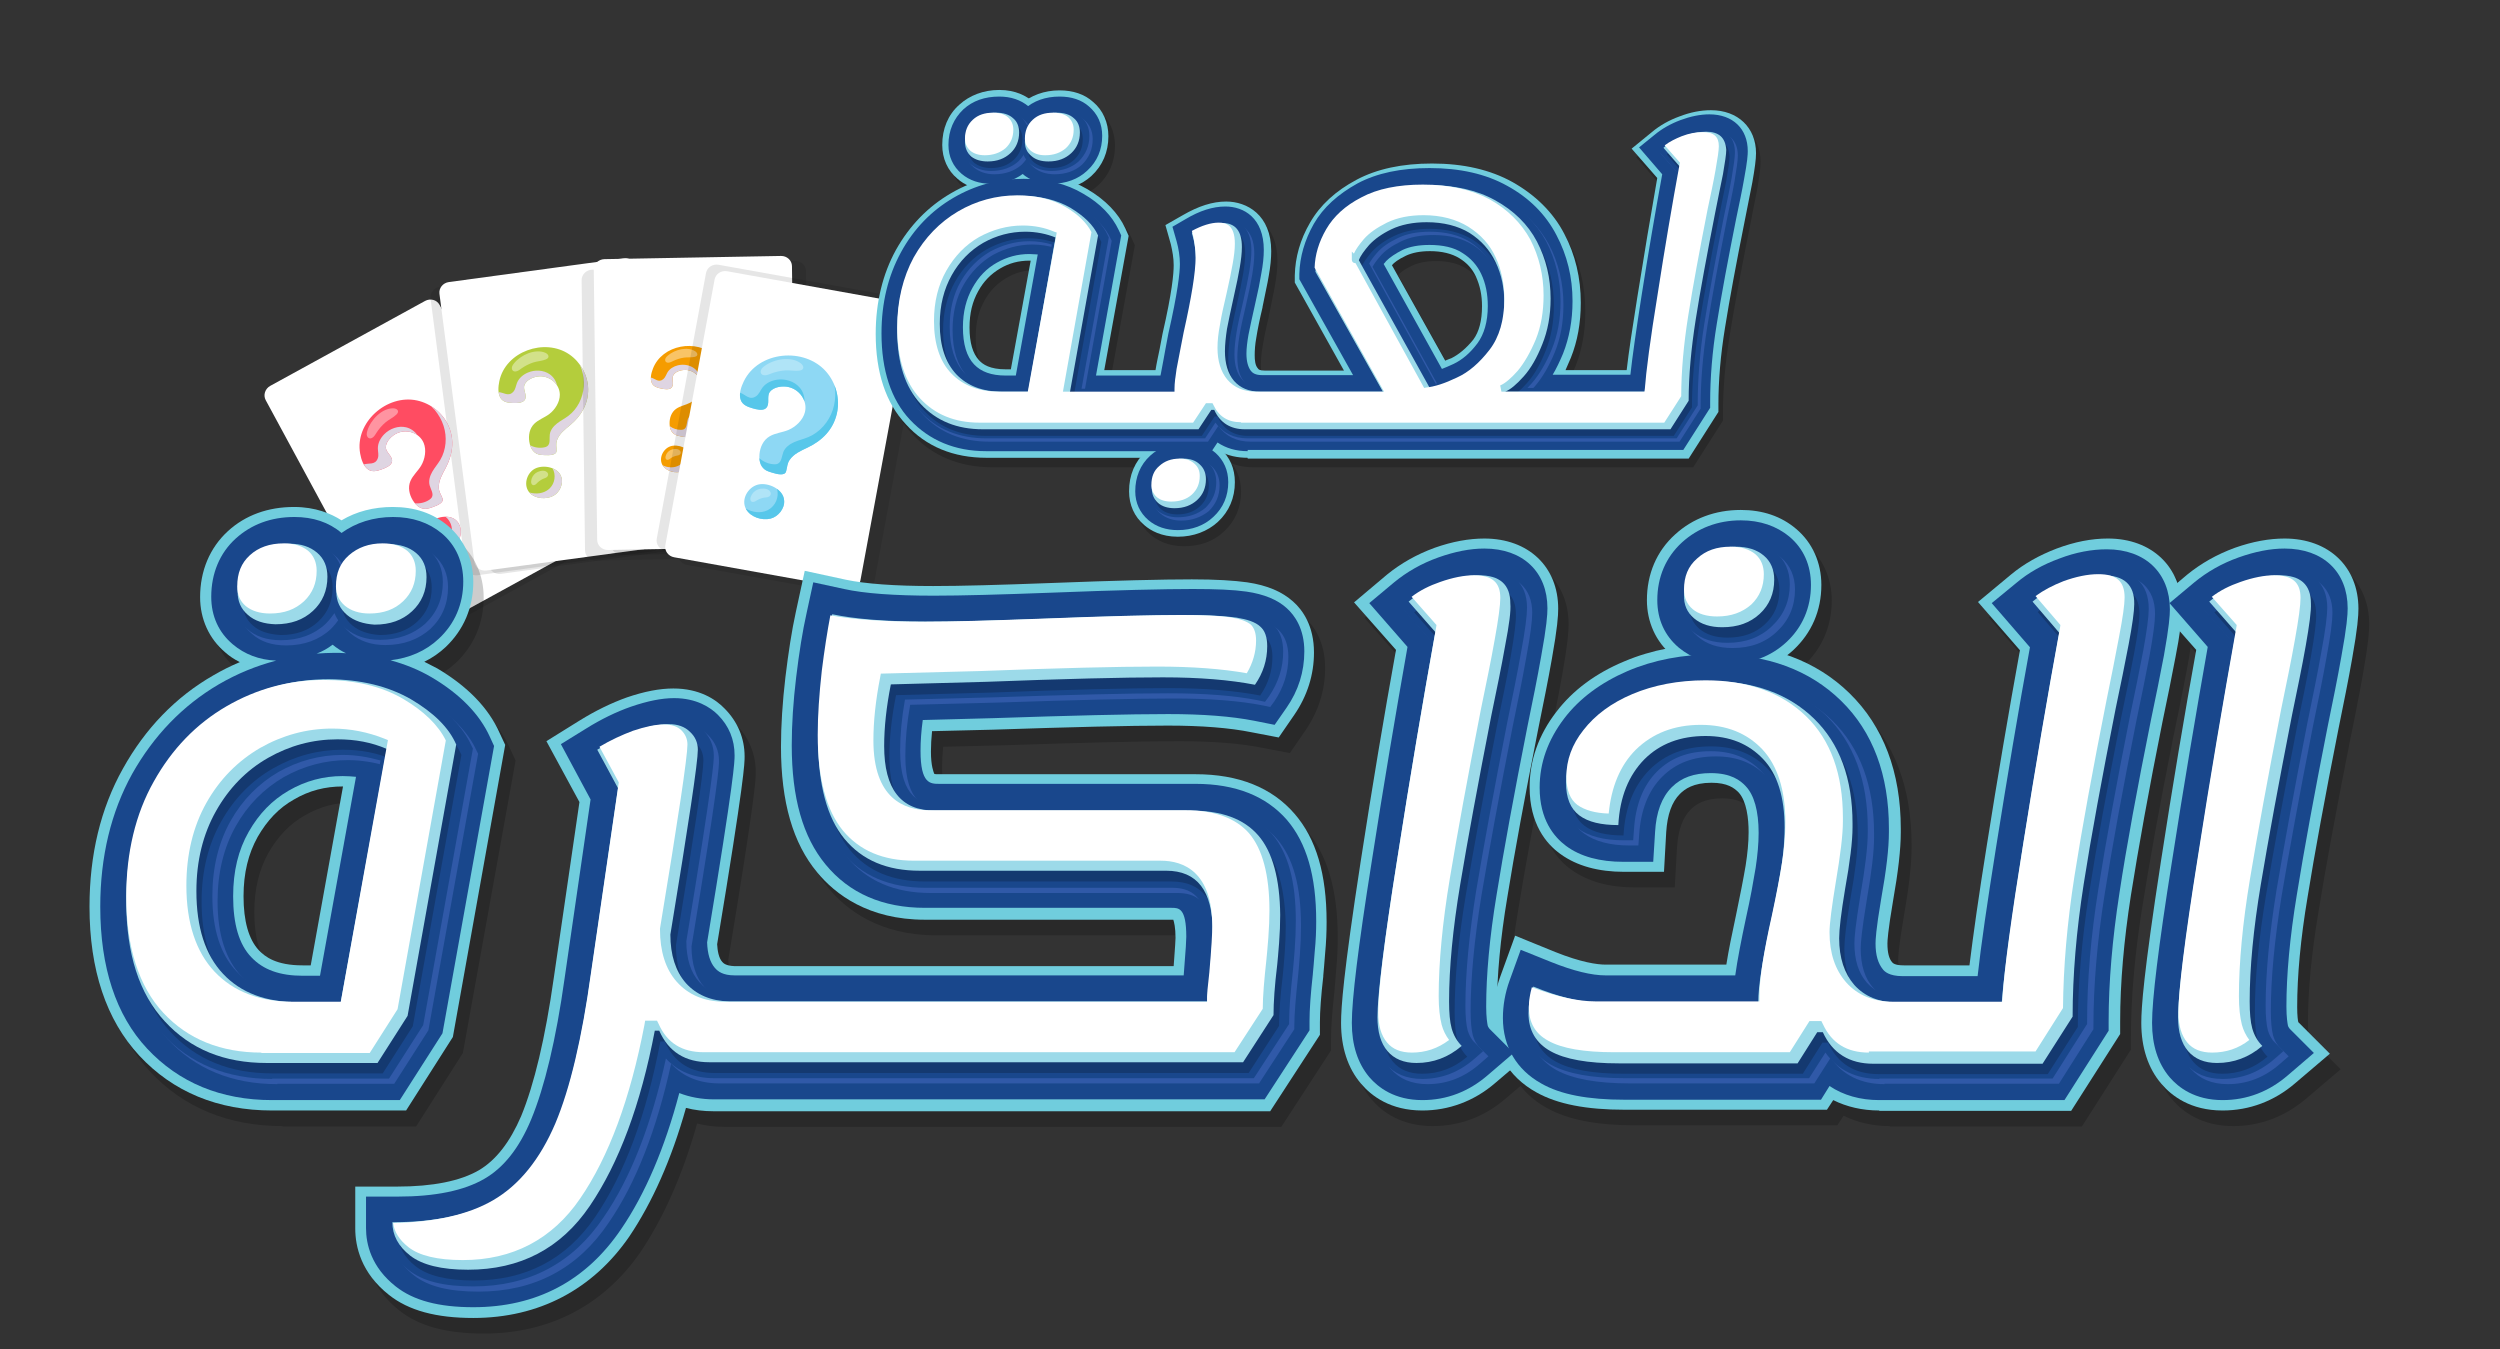 <?xml version="1.0" encoding="utf-8"?>
<!-- Generator: Adobe Illustrator 16.0.0, SVG Export Plug-In . SVG Version: 6.00 Build 0)  -->
<!DOCTYPE svg PUBLIC "-//W3C//DTD SVG 1.1//EN" "http://www.w3.org/Graphics/SVG/1.1/DTD/svg11.dtd">
<svg version="1.1" id="Layer_1" xmlns="http://www.w3.org/2000/svg" xmlns:xlink="http://www.w3.org/1999/xlink" x="0px" y="0px"
	 width="604.9px" height="326.4px" viewBox="0 0 604.9 326.4" enable-background="new 0 0 604.9 326.4" xml:space="preserve">
<rect x="0" y="0" width="604.9" height="326.4" fill="#333333" stroke="none"/>
<g>
	<g>
		<path opacity="0.1" d="M139.931,134.209l-37.454,20.541c-1.27,0.697-2.834,0.278-3.49-0.938L67.86,96.316
			c-0.658-1.216-0.159-2.765,1.11-3.464l37.453-20.541c1.271-0.695,2.836-0.276,3.492,0.938l31.124,57.497
			C141.698,131.961,141.202,133.511,139.931,134.209"/>
		<path fill="#FFFFFF" d="M136.36,134.713l-37.454,20.542c-1.27,0.697-2.834,0.278-3.491-0.938L64.29,96.821
			c-0.658-1.216-0.159-2.766,1.11-3.463l37.454-20.543c1.27-0.695,2.835-0.275,3.491,0.938l31.125,57.498
			C138.129,132.467,137.631,134.016,136.36,134.713"/>
	</g>
	<g>
		<path opacity="0.1" d="M157.869,133.436l-42.328,5.749c-1.436,0.196-2.746-0.757-2.923-2.127l-8.443-64.833
			c-0.179-1.371,0.843-2.639,2.278-2.836l42.328-5.748c1.436-0.194,2.746,0.758,2.924,2.128l8.441,64.833
			C160.325,131.973,159.307,133.241,157.869,133.436"/>
		<path opacity="0.1" d="M163.535,133.103l-42.328,5.749c-1.436,0.196-2.746-0.757-2.923-2.127l-8.443-64.833
			c-0.179-1.371,0.843-2.639,2.278-2.836l42.328-5.748c1.436-0.194,2.746,0.758,2.924,2.128l8.441,64.833
			C165.991,131.64,164.973,132.908,163.535,133.103"/>
		<path fill="#FFFFFF" d="M160.021,132.294l-42.328,5.749c-1.436,0.195-2.746-0.757-2.924-2.128l-8.442-64.833
			c-0.179-1.37,0.843-2.639,2.278-2.835l42.328-5.748c1.436-0.195,2.746,0.758,2.924,2.127l8.441,64.834
			C162.478,130.832,161.458,132.099,160.021,132.294"/>
	</g>
	<g>
		<g>
			<path fill="#B4CD3C" d="M137.758,85.754c-5.944-4.078-15.468-0.732-16.947,6.501c-0.269,1.314-0.424,2.968,0.37,4.139
				c0.643,0.95,1.836,1.074,2.897,1.113c0.817,0.03,2.339,0.073,2.876-0.721c0.732-1.081-0.497-2.493-0.06-3.639
				c0.511-1.34,2.396-2.053,3.707-2.092c2.5-0.074,4.829,1.881,4.852,4.438c0.016,1.788-1.151,3.628-2.547,4.685
				c-1.156,0.875-2.604,1.335-3.646,2.366c-1.139,1.126-1.438,2.801-1.188,4.34c0.272,1.677,1.109,3.069,2.935,3.189
				c0.838,0.055,2.6,0.222,3.32-0.336c0.295-0.228,0.319-0.414,0.325-0.767c0.018-0.901-0.193-1.55,0.12-2.456
				c0.542-1.567,1.954-2.634,3.181-3.654c2.685-2.232,4.434-5.155,4.359-8.763C142.243,90.797,140.479,87.62,137.758,85.754z"/>
			<path fill="#B4CD3C" d="M135.801,115.376c-0.748-2.353-4.4-3.039-6.408-1.957c-2.009,1.083-2.856,4.128-1.192,5.866
				c1.382,1.442,3.984,1.595,5.693,0.684c1.533-0.817,2.512-2.967,1.907-4.591C135.801,115.378,135.802,115.377,135.801,115.376z"/>
		</g>
		<path fill="#D2E18A" d="M124.392,87.893c-0.101,0.125-0.196,0.252-0.284,0.381c-0.607,0.893-0.124,1.941,1.012,1.521
			c0.38-0.141,0.704-0.398,1.034-0.634c0.869-0.618,1.829-1.105,2.839-1.447c1.003-0.339,2.122-0.341,3.092-0.75
			c0.26-0.109,0.525-0.28,0.605-0.551c0.133-0.447-0.301-0.861-0.729-1.047C129.514,84.3,126.048,85.853,124.392,87.893z"/>
		<g>
			<path fill="#DFD5E2" d="M126.955,96.786c0.732-1.081-0.497-2.493-0.06-3.639c0.511-1.34,2.396-2.053,3.707-2.092
				c1.696-0.051,3.312,0.834,4.184,2.207c-0.231-1.063-0.862-2.057-1.755-2.688c-1.526-1.08-3.634-1.153-5.35-0.411
				c-1.125,0.487-2.134,1.34-2.587,2.479c-0.285,0.715-0.359,1.544-0.869,2.121c-1.182,1.337-2.366,0.16-3.582,0.122
				c0.072,0.542,0.237,1.061,0.541,1.509c0.643,0.95,1.836,1.074,2.897,1.113C124.896,97.537,126.417,97.58,126.955,96.786z"/>
			<path fill="#DFD5E2" d="M140.267,88.197c0.115,0.357,0.361,0.813,0.47,1.162c0.422,1.349,0.61,2.773,0.508,4.186
				c-0.199,2.733-1.526,5.405-3.709,7.062c-0.879,0.668-1.877,1.167-2.748,1.846c-0.87,0.679-1.634,1.603-1.766,2.699
				c-0.12,0.986,0.196,2.213-0.6,2.806c-0.221,0.164-0.493,0.241-0.763,0.293c-1.143,0.22-2.356,0.032-3.386-0.51
				c0.4,1.272,1.231,2.234,2.734,2.333c0.838,0.055,2.6,0.222,3.32-0.336c0.295-0.228,0.319-0.414,0.325-0.767
				c0.018-0.901-0.193-1.55,0.12-2.456c0.542-1.567,1.954-2.634,3.181-3.654c2.685-2.232,4.434-5.155,4.359-8.763
				C142.268,91.974,141.518,89.903,140.267,88.197z"/>
		</g>
		<path fill="#DFD5E2" d="M135.802,115.378c0,0,0-0.001,0-0.002c-0.312-0.98-1.128-1.671-2.12-2.065
			c0.906,1.569,0.59,3.683-0.746,4.921c-0.054,0.05-0.108,0.097-0.164,0.144c-1.259,1.047-3.049,1.247-4.596,0.805
			c-0.031-0.009-0.059-0.015-0.088-0.023c0.037,0.043,0.074,0.087,0.114,0.128c1.382,1.442,3.984,1.595,5.693,0.684
			C135.427,119.152,136.406,117.002,135.802,115.378z"/>
		<path fill="#D2E18A" d="M129.629,114.458c-0.633,0.456-1.051,1.196-1.115,1.974c-0.03,0.363,0.066,0.803,0.408,0.931
			c0.202,0.075,0.433,0.012,0.613-0.104c0.181-0.117,0.324-0.283,0.475-0.437c0.516-0.523,1.16-0.919,1.86-1.144
			c0.87-0.278,1.084-1.2,0.168-1.644C131.339,113.694,130.209,114.041,129.629,114.458z"/>
	</g>
	<g>
		<path opacity="0.1" d="M186.918,134.855l-42.71,0.773c-1.449,0.026-2.639-1.071-2.655-2.453l-0.825-65.376
			c-0.018-1.383,1.145-2.522,2.593-2.55l42.71-0.774c1.448-0.025,2.639,1.074,2.656,2.455l0.824,65.376
			C189.528,133.688,188.368,134.829,186.918,134.855"/>
		<path opacity="0.1" d="M193.251,133.522l-42.71,0.773c-1.449,0.026-2.639-1.071-2.655-2.453l-0.825-65.376
			c-0.018-1.383,1.145-2.522,2.593-2.55l42.71-0.774c1.448-0.025,2.639,1.074,2.656,2.455l0.824,65.376
			C195.861,132.355,194.701,133.496,193.251,133.522"/>
		<path fill="#FFFFFF" d="M189.856,132.308l-42.71,0.774c-1.449,0.026-2.639-1.071-2.655-2.454l-0.825-65.375
			c-0.018-1.383,1.144-2.523,2.593-2.55l42.711-0.774c1.447-0.025,2.639,1.074,2.655,2.455l0.823,65.376
			C192.465,131.142,191.305,132.283,189.856,132.308"/>
	</g>
	<g>
		<g>
			<path fill="#F59C00" d="M172.99,86.123c-4.384-4.215-12.771-2.748-15.002,3.067c-0.405,1.057-0.764,2.411-0.265,3.496
				c0.405,0.879,1.38,1.147,2.258,1.327c0.676,0.137,1.937,0.383,2.493-0.203c0.758-0.799-0.07-2.144,0.453-3.037
				c0.611-1.045,2.278-1.378,3.374-1.229c2.091,0.284,3.759,2.233,3.424,4.365c-0.234,1.49-1.46,2.859-2.768,3.545
				c-1.083,0.568-2.352,0.751-3.361,1.465c-1.103,0.78-1.583,2.132-1.588,3.447c-0.005,1.433,0.498,2.708,2.001,3.06
				c0.69,0.162,2.133,0.544,2.81,0.18c0.276-0.149,0.322-0.301,0.376-0.593c0.139-0.748,0.053-1.318,0.439-2.027
				c0.667-1.229,1.99-1.922,3.152-2.602c2.543-1.487,4.402-3.677,4.839-6.69C176.025,90.94,174.996,88.052,172.99,86.123z"/>
			<path fill="#F59C00" d="M167.267,110.504c-0.297-2.063-3.242-3.138-5.063-2.515c-1.821,0.624-2.948,3.041-1.803,4.717
				c0.951,1.392,3.096,1.878,4.644,1.355c1.389-0.468,2.5-2.122,2.222-3.556C167.267,110.504,167.268,110.504,167.267,110.504z"/>
		</g>
		<path fill="#F9C466" d="M161.572,86.055c-0.102,0.09-0.199,0.183-0.289,0.277c-0.629,0.66-0.372,1.599,0.632,1.405
			c0.336-0.065,0.641-0.234,0.949-0.384c0.808-0.395,1.675-0.668,2.562-0.812c0.882-0.144,1.813,0.009,2.676-0.196
			c0.232-0.055,0.476-0.161,0.581-0.375c0.172-0.354-0.132-0.757-0.462-0.972C166.33,83.773,163.231,84.586,161.572,86.055z"/>
		<g>
			<path fill="#DFD5E2" d="M162.475,93.811c0.758-0.799-0.07-2.144,0.453-3.037c0.611-1.045,2.278-1.378,3.374-1.229
				c1.418,0.192,2.64,1.152,3.177,2.416c-0.045-0.917-0.434-1.832-1.09-2.481c-1.121-1.109-2.865-1.462-4.395-1.081
				c-1.004,0.25-1.962,0.82-2.497,1.706c-0.335,0.556-0.512,1.235-1.017,1.645c-1.168,0.949-1.99-0.193-2.998-0.394
				c-0.014,0.461,0.051,0.916,0.241,1.331c0.405,0.879,1.38,1.147,2.258,1.327C160.658,94.15,161.918,94.396,162.475,93.811z"/>
			<path fill="#DFD5E2" d="M174.74,88.503c0.045,0.313,0.188,0.726,0.23,1.032c0.164,1.181,0.125,2.393-0.156,3.553
				c-0.543,2.248-2.017,4.288-4.063,5.365c-0.824,0.434-1.724,0.712-2.542,1.157s-1.581,1.107-1.843,2.001
				c-0.235,0.803-0.143,1.869-0.887,2.252c-0.207,0.106-0.443,0.132-0.675,0.138c-0.981,0.025-1.966-0.298-2.748-0.891
				c0.157,1.113,0.716,2.028,1.953,2.318c0.69,0.162,2.133,0.544,2.81,0.18c0.276-0.149,0.322-0.301,0.376-0.593
				c0.139-0.748,0.053-1.318,0.439-2.027c0.667-1.229,1.99-1.922,3.152-2.602c2.543-1.487,4.402-3.677,4.839-6.69
				C175.883,91.922,175.545,90.095,174.74,88.503z"/>
		</g>
		<path fill="#DFD5E2" d="M167.267,110.506c0-0.001,0-0.001,0-0.002c-0.124-0.859-0.708-1.546-1.479-2.012
			c0.537,1.431-0.019,3.146-1.301,3.992c-0.051,0.034-0.104,0.066-0.156,0.097c-1.192,0.697-2.71,0.616-3.936,0.034
			c-0.025-0.011-0.048-0.021-0.071-0.031c0.025,0.041,0.05,0.082,0.077,0.122c0.951,1.392,3.096,1.878,4.644,1.355
			C166.434,113.594,167.545,111.94,167.267,110.506z"/>
		<path fill="#F9C466" d="M162.258,108.886c-0.59,0.292-1.041,0.851-1.201,1.488c-0.075,0.299-0.056,0.678,0.21,0.832
			c0.158,0.09,0.359,0.07,0.525-0.002c0.167-0.072,0.308-0.191,0.456-0.298c0.502-0.364,1.093-0.604,1.706-0.694
			c0.763-0.112,1.068-0.849,0.368-1.345C163.786,108.487,162.797,108.619,162.258,108.886z"/>
	</g>
	<g>
		<path opacity="0.1" d="M208.25,144.244l-42.045-7.557c-1.426-0.256-2.378-1.564-2.125-2.924L176,69.479
			c0.251-1.359,1.614-2.251,3.04-1.997l42.042,7.558c1.426,0.257,2.38,1.566,2.128,2.924l-11.921,64.285
			C211.037,143.607,209.677,144.501,208.25,144.244"/>
		<path opacity="0.1" d="M203.077,140.826l-42.044-7.557c-1.426-0.256-2.378-1.564-2.126-2.924l11.92-64.284
			c0.251-1.36,1.613-2.251,3.04-1.997l42.043,7.558c1.426,0.257,2.38,1.566,2.127,2.924l-11.921,64.286
			C205.864,140.189,204.503,141.083,203.077,140.826"/>
		<path fill="#FFFFFF" d="M205.156,142.394l-42.044-7.557c-1.427-0.256-2.378-1.564-2.126-2.924l11.92-64.284
			c0.251-1.36,1.613-2.251,3.04-1.997l42.042,7.558c1.427,0.257,2.38,1.566,2.128,2.924l-11.921,64.286
			C207.943,141.756,206.583,142.65,205.156,142.394"/>
	</g>
	<g>
		<g>
			<path fill="#8ED8F4" d="M199.881,89.915c-5.254-5.983-16.358-4.994-19.909,2.347c-0.646,1.335-1.263,3.061-0.73,4.532
				c0.43,1.192,1.673,1.65,2.798,1.98c0.867,0.254,2.483,0.713,3.275,0.01c1.078-0.958,0.145-2.803,0.925-3.911
				c0.912-1.296,3.124-1.546,4.537-1.23c2.696,0.599,4.658,3.327,3.986,6.071c-0.471,1.918-2.221,3.57-4.002,4.32
				c-1.476,0.622-3.151,0.721-4.547,1.542c-1.526,0.896-2.301,2.607-2.453,4.322c-0.165,1.869,0.353,3.587,2.274,4.213
				c0.882,0.287,2.724,0.945,3.645,0.544c0.379-0.165,0.454-0.357,0.558-0.732c0.264-0.96,0.214-1.713,0.795-2.597
				c1.006-1.53,2.808-2.288,4.399-3.047c3.483-1.658,6.15-4.312,7.051-8.193C203.31,96.533,202.287,92.652,199.881,89.915z"/>
			<path fill="#8ED8F4" d="M189.726,121.091c-0.159-2.722-3.884-4.45-6.326-3.837c-2.446,0.612-4.182,3.641-2.873,5.953
				c1.086,1.921,3.831,2.792,5.908,2.281c1.863-0.457,3.496-2.492,3.291-4.394C189.725,121.093,189.726,121.092,189.726,121.091z"/>
		</g>
		<path opacity="0.3" fill="#FFFFFF" d="M184.991,88.566c-0.143,0.107-0.279,0.217-0.407,0.331c-0.893,0.79-0.662,2.043,0.669,1.903
			c0.446-0.047,0.862-0.235,1.28-0.397c1.098-0.424,2.259-0.687,3.433-0.777c1.166-0.09,2.363,0.213,3.513,0.04
			c0.309-0.047,0.639-0.158,0.798-0.425c0.265-0.442-0.088-1.003-0.495-1.319C191.452,86.115,187.32,86.833,184.991,88.566z"/>
		<g>
			<path fill="#57C7EA" d="M185.315,98.784c1.078-0.958,0.145-2.803,0.925-3.911c0.912-1.296,3.124-1.546,4.537-1.23
				c1.83,0.407,3.317,1.793,3.877,3.5c0.042-1.2-0.363-2.437-1.147-3.356c-1.34-1.571-3.576-2.224-5.615-1.895
				c-1.336,0.216-2.648,0.854-3.445,1.95c-0.498,0.688-0.804,1.555-1.507,2.034c-1.629,1.109-2.576-0.473-3.868-0.845
				c-0.069,0.603-0.034,1.202,0.169,1.763c0.43,1.192,1.673,1.65,2.798,1.98C182.907,99.027,184.523,99.487,185.315,98.784z"/>
			<path fill="#57C7EA" d="M201.902,93.213c0.025,0.413,0.164,0.968,0.186,1.372c0.084,1.558-0.101,3.135-0.595,4.618
				c-0.957,2.872-3.105,5.371-5.892,6.55c-1.123,0.476-2.328,0.738-3.445,1.229c-1.116,0.49-2.186,1.271-2.625,2.408
				c-0.395,1.023-0.392,2.424-1.406,2.84c-0.279,0.116-0.593,0.124-0.895,0.106c-1.283-0.076-2.533-0.606-3.486-1.466
				c0.082,1.469,0.709,2.726,2.292,3.24c0.882,0.287,2.724,0.945,3.645,0.544c0.379-0.165,0.454-0.357,0.558-0.732
				c0.264-0.96,0.214-1.713,0.795-2.597c1.006-1.53,2.808-2.288,4.399-3.047c3.483-1.658,6.15-4.312,7.051-8.193
				C203.016,97.799,202.777,95.378,201.902,93.213z"/>
		</g>
		<path fill="#57C7EA" d="M189.726,121.094c-0.001-0.001,0-0.002,0-0.003c-0.068-1.134-0.753-2.095-1.708-2.787
			c0.542,1.926-0.371,4.103-2.138,5.064c-0.07,0.037-0.143,0.076-0.213,0.11c-1.634,0.776-3.605,0.504-5.14-0.39
			c-0.031-0.018-0.059-0.032-0.088-0.048c0.028,0.056,0.056,0.112,0.088,0.167c1.086,1.921,3.831,2.792,5.908,2.281
			C188.298,125.032,189.931,122.996,189.726,121.094z"/>
		<path opacity="0.3" fill="#FFFFFF" d="M183.369,118.428c-0.801,0.316-1.45,0.996-1.731,1.811c-0.13,0.38-0.146,0.877,0.183,1.107
			c0.195,0.135,0.46,0.13,0.685,0.056c0.226-0.077,0.423-0.215,0.627-0.338c0.696-0.42,1.492-0.669,2.302-0.718
			c1.007-0.063,1.487-0.991,0.628-1.715C185.407,118.077,184.104,118.14,183.369,118.428z"/>
	</g>
</g>
<g>
	<g>
		<path fill="#FF4C62" d="M100.923,96.902c-7.316-1.6-15.175,5.345-13.77,12.886c0.256,1.371,0.753,3.022,1.976,3.84
			c0.99,0.662,2.188,0.315,3.224-0.062c0.799-0.292,2.279-0.845,2.486-1.819c0.281-1.328-1.455-2.205-1.482-3.479
			c-0.032-1.49,1.505-2.914,2.75-3.464c2.377-1.05,5.384-0.078,6.407,2.375c0.714,1.714,0.311,3.943-0.62,5.505
			c-0.77,1.294-1.984,2.304-2.584,3.703c-0.655,1.53-0.288,3.259,0.555,4.642c0.918,1.508,2.268,2.521,4.072,1.922
			c0.829-0.275,2.59-0.803,3.064-1.622c0.195-0.335,0.145-0.523,0.014-0.865c-0.335-0.874-0.793-1.417-0.846-2.411
			c-0.091-1.72,0.85-3.299,1.633-4.761c1.711-3.2,2.251-6.697,0.768-10.141C107.214,100.002,104.272,97.634,100.923,96.902z"/>
		<path fill="#FF4C62" d="M110.627,126.181c-1.64-1.973-5.425-1.204-6.934,0.623c-1.51,1.829-1.135,5.092,1.147,6.113
			c1.894,0.849,4.459-0.022,5.747-1.568c1.156-1.387,1.257-3.839,0.04-5.165C110.627,126.182,110.628,126.182,110.627,126.181z"/>
	</g>
	<path fill="#FF94A1" d="M88.895,104.189c-0.049,0.16-0.091,0.319-0.125,0.478c-0.235,1.097,0.64,1.917,1.569,1.067
		c0.311-0.285,0.521-0.659,0.748-1.014c0.594-0.935,1.328-1.781,2.167-2.503c0.833-0.719,1.908-1.159,2.682-1.931
		c0.208-0.207,0.396-0.476,0.368-0.767c-0.046-0.482-0.627-0.711-1.111-0.723C92.419,98.727,89.69,101.577,88.895,104.189z"/>
	<g>
		<path fill="#DFD5E2" d="M94.84,111.747c0.281-1.328-1.455-2.205-1.482-3.479c-0.032-1.49,1.505-2.914,2.75-3.464
			c1.613-0.711,3.514-0.491,4.89,0.489c-0.638-0.933-1.634-1.643-2.742-1.902c-1.891-0.443-3.949,0.312-5.309,1.698
			c-0.892,0.908-1.53,2.125-1.521,3.399c0.006,0.799,0.259,1.626-0.006,2.381c-0.616,1.749-2.216,1.079-3.401,1.518
			c0.283,0.494,0.643,0.929,1.111,1.242c0.99,0.662,2.188,0.315,3.224-0.062C93.152,113.274,94.633,112.721,94.84,111.747z"/>
		<path fill="#DFD5E2" d="M104.294,98.273c0.25,0.298,0.666,0.641,0.907,0.934c0.934,1.133,1.672,2.431,2.125,3.831
			c0.878,2.708,0.646,5.799-0.807,8.249c-0.585,0.986-1.351,1.857-1.923,2.851c-0.572,0.995-0.946,2.182-0.645,3.289
			c0.271,0.996,1.054,2.054,0.519,2.937c-0.147,0.243-0.379,0.423-0.619,0.579c-1.015,0.658-2.255,0.953-3.458,0.834
			c0.882,1.068,2.059,1.668,3.543,1.175c0.829-0.275,2.59-0.803,3.064-1.622c0.195-0.335,0.145-0.523,0.014-0.865
			c-0.335-0.874-0.793-1.417-0.846-2.411c-0.091-1.72,0.85-3.299,1.633-4.761c1.711-3.2,2.251-6.697,0.768-10.141
			C107.697,101.125,106.166,99.425,104.294,98.273z"/>
	</g>
	<path fill="#DFD5E2" d="M110.628,126.183c0-0.001,0-0.001-0.001-0.002c-0.684-0.822-1.74-1.167-2.848-1.159
		c1.485,1.156,2.008,3.314,1.206,5.029c-0.033,0.068-0.066,0.135-0.101,0.202c-0.803,1.5-2.448,2.394-4.11,2.573
		c-0.033,0.003-0.063,0.007-0.094,0.012c0.052,0.028,0.104,0.054,0.16,0.079c1.894,0.849,4.459-0.022,5.747-1.568
		C111.744,129.961,111.845,127.509,110.628,126.183z"/>
	<path fill="#FF94A1" d="M104.327,127.711c-0.431,0.686-0.544,1.563-0.302,2.335c0.114,0.361,0.378,0.748,0.756,0.737
		c0.224-0.006,0.422-0.157,0.551-0.341c0.127-0.184,0.2-0.398,0.286-0.605c0.292-0.706,0.758-1.338,1.344-1.829
		c0.729-0.608,0.573-1.58-0.482-1.649C105.674,126.307,104.721,127.082,104.327,127.711z"/>
</g>
<g>
	<defs>
		<rect id="SVGID_1_" width="604.9" height="326.4"/>
	</defs>
	<clipPath id="SVGID_2_">
		<use xlink:href="#SVGID_1_"  overflow="visible"/>
	</clipPath>
	<g display="none" clip-path="url(#SVGID_2_)">
		<defs>
			<rect id="SVGID_3_" width="604.9" height="326.4"/>
		</defs>
		<clipPath id="SVGID_4_" display="inline">
			<use xlink:href="#SVGID_3_"  overflow="visible"/>
		</clipPath>
		<g display="inline" opacity="0.2" clip-path="url(#SVGID_4_)">
			<g>
				<defs>
					<rect id="SVGID_5_" x="56.423" y="14.885" width="325.048" height="121.192"/>
				</defs>
				<clipPath id="SVGID_6_">
					<use xlink:href="#SVGID_5_"  overflow="visible"/>
				</clipPath>
				<path clip-path="url(#SVGID_6_)" fill="#020202" d="M361.826,14.993L64.76,54.666c-5.076,0.639-8.793,4.618-8.292,8.899
					l6.563,65.164c0.41,4.486,5.065,7.671,10.355,7.323l298.969-20.442c5.39-0.353,9.502-4.45,9.087-9.036l-8.462-84.296
					C372.46,17.597,367.396,14.23,361.826,14.993"/>
			</g>
		</g>
		<path display="inline" clip-path="url(#SVGID_4_)" fill="#28BDE5" d="M356.149,17.762L59.184,57.431
			c-5.076,0.639-8.793,4.617-8.292,8.898l6.563,65.164c0.411,4.486,5.065,7.671,10.355,7.323l298.97-20.442
			c5.39-0.353,9.502-4.45,9.086-9.036l-8.462-84.296C366.783,20.366,361.721,17,356.149,17.762"/>
	</g>
	<polygon clip-path="url(#SVGID_2_)" fill="none" points="36.971,47.785 49.363,140.231 231.993,127.072 227.955,71.035 
		222.183,27.973 	"/>
	<polygon clip-path="url(#SVGID_2_)" fill="none" points="36.845,46.844 49.364,140.231 231.993,127.072 227.718,67.745 
		222.258,27.009 	"/>
	<g clip-path="url(#SVGID_2_)">
		<g opacity="0.2">
			<g>
				<defs>
					<rect id="SVGID_7_" x="24.171" y="126.441" width="549.079" height="196.229"/>
				</defs>
				<clipPath id="SVGID_8_">
					<use xlink:href="#SVGID_7_"  overflow="visible"/>
				</clipPath>
				<path clip-path="url(#SVGID_8_)" fill="#010101" d="M68.356,272.467c-13.112,0-23.979-4.491-32.151-13.291
					c-7.993-8.622-12.034-20.746-12.034-36.013c0-12.573,2.694-23.8,8.082-33.408c5.389-9.7,12.753-17.333,21.823-22.541
					c2.156-1.258,4.311-2.335,6.467-3.234c-1.437-0.719-2.605-1.527-3.503-2.335c-3.951-3.323-6.107-8.082-6.107-13.381
					c0-6.377,2.335-11.944,6.736-15.986c4.22-3.861,9.699-5.837,15.985-5.837c5.209,0,8.981,1.616,11.496,3.233
					c3.592-2.156,7.813-3.233,12.393-3.233c5.299,0,9.789,1.526,13.381,4.58c3.952,3.323,6.107,8.173,6.107,13.561
					c0,6.197-2.335,11.585-6.646,15.716c-1.526,1.437-3.323,2.694-5.209,3.592c1.078,0.539,2.066,1.078,3.144,1.617
					c7.274,4.31,12.393,9.519,15.087,15.627l1.348,2.874l-12.753,70.767l-11.316,17.781h-32.33V272.467z M85.509,194.155
					c-4.221,0-8.083,0.988-11.765,3.145c-3.682,2.064-6.466,5.029-8.801,9.07c-2.245,4.041-3.413,8.711-3.413,14.368
					c0,6.019,1.258,10.418,3.683,13.022c1.526,1.617,4.22,3.682,10.597,3.682h1.975l7.813-43.287H85.509z"/>
				<path clip-path="url(#SVGID_8_)" fill="#010101" d="M117.031,322.668c-8.98,0-15.626-1.796-20.386-5.566
					c-6.736-5.299-8.173-11.676-8.173-16.077v-10.147H98.8c8.622,0,15.268-1.348,19.758-3.951
					c4.131-2.426,7.543-6.825,10.238-13.111c3.143-7.634,5.837-18.86,7.903-33.499l6.196-42.478l-7.992-14.729l8.082-5.029
					c3.772-2.335,7.634-4.221,11.406-5.567c4.221-1.438,7.903-2.155,11.225-2.155c6.287,0,10.239,2.604,12.394,4.849
					c3.143,3.145,4.85,7.186,4.85,11.585c0,1.707,0,5.39-6.646,45.442c0.089,1.528,0.359,3.324,1.257,4.311
					c0.269,0.271,0.809,0.898,2.874,0.988h106.332c0.358-4.849,0.448-6.376,0.448-6.825c0-2.515-0.359-3.86-0.538-4.399h-0.45
					h-59.631c-13.741,0-21.734-6.198-26.044-11.406c-5.928-7.094-8.802-17.063-8.802-30.445c0-5.118,0.36-10.775,1.078-16.884
					c0.719-5.926,1.527-11.225,2.515-15.715l2.155-9.969l9.969,2.156c4.67,0.987,11.764,1.526,21.104,1.526
					c6.736,0,16.166-0.27,28.11-0.718c16.255-0.629,27.571-0.898,34.486-0.898c5.747,0,10.148,0.269,13.381,0.718
					c4.85,0.718,8.442,2.245,11.137,4.67c2.335,2.065,5.029,5.927,5.029,12.304c0,5.388-1.617,10.506-4.76,15.087l-3.772,5.478
					l-6.556-1.257c-5.299-1.078-12.124-1.616-20.297-1.616c-9.339,0-23.529,0.358-42.299,0.987l-14.728,0.36
					c-0.18,1.706-0.269,3.412-0.269,4.938c0,3.502,0.628,4.94,0.808,5.39c0.179,0.09,0.539,0.09,1.257,0.09h61.967
					c10.417,0,18.5,3.231,23.978,9.607c5.209,6.019,7.725,14.55,7.725,26.136c0,2.335-0.091,4.848-0.36,7.633
					c-0.18,2.514-0.358,4.31-0.448,5.388v0.181c-0.539,4.67-0.809,8.44-0.809,11.046v3.054l-12.034,18.5h-134.71
					c-2.335,0-4.58-0.271-6.646-0.808c-3.502,12.481-8.172,22.899-13.741,31.162C146.039,315.844,132.927,322.668,117.031,322.668"
					/>
				<path clip-path="url(#SVGID_8_)" fill="#010101" d="M346.668,272.466c-7.724,0-12.304-3.502-14.818-6.466
					c-3.233-3.771-4.85-8.801-4.85-14.728c0-3.683,0.539-11.766,4.76-39.156c2.784-18.051,5.657-35.205,8.531-51.1l-10.147-11.495
					l7.992-6.736c3.323-2.694,7.096-4.849,11.495-6.466c4.312-1.527,8.353-2.245,12.034-2.245c10.688,0,17.872,6.825,17.872,16.974
					c0,1.706-0.18,4.58-1.527,12.123c-0.897,5.119-2.065,10.867-3.322,17.064c-3.233,16.344-5.748,29.995-7.454,40.592
					c-1.706,10.149-2.515,19.129-2.515,26.583c0,2.245,0.18,3.323,0.27,3.682l7.634,7.635l-8.442,7.184
					C359.15,270.222,353.134,272.466,346.668,272.466"/>
				<path clip-path="url(#SVGID_8_)" fill="#010101" d="M420.489,166.944c-5.299,0-9.879-1.526-13.382-4.581
					c-3.951-3.322-6.106-8.082-6.106-13.381c0-6.286,2.335-11.854,6.825-15.895c4.221-3.862,9.699-5.928,15.896-5.928
					c5.299,0,9.789,1.527,13.382,4.58c3.951,3.323,6.106,8.173,6.106,13.561c0,6.197-2.335,11.585-6.735,15.716
					C432.344,164.879,426.775,166.944,420.489,166.944"/>
				<path clip-path="url(#SVGID_8_)" fill="#010101" d="M457.22,272.466c-4.131,0-7.902-0.896-11.136-2.515l-1.527,2.335h-48.854
					c-9.34,0-16.345-1.346-21.464-4.22c-6.825-3.772-10.508-10.149-10.508-18.051c0-3.323,0.629-6.736,1.797-9.97l3.592-9.879
					l9.788,3.951c6.287,2.515,10.149,3.054,12.215,3.054h29.188c0.538-3.412,1.347-7.363,2.335-11.943
					c0.987-4.761,1.796-8.802,2.335-12.034c0.449-2.874,0.718-5.568,0.718-8.082c0-3.234-0.448-7.455-2.425-9.61
					c-1.077-1.078-2.693-2.335-6.556-2.335c-4.4,0-6.466,1.527-7.634,2.695c-1.976,1.975-3.053,5.028-3.322,9.25l-0.539,9.609
					h-9.609c-6.286,0-11.495-1.438-15.446-4.313c-3.413-2.424-7.454-7.274-7.454-16.165c0-6.466,2.155-12.662,6.466-18.229
					c3.951-5.209,9.52-9.341,16.435-12.215c6.556-2.784,14.01-4.221,22.183-4.221c13.291,0,24.248,4.041,32.33,11.945
					c8.173,7.992,12.394,19.039,12.394,32.778v0.898c0,4.041-0.629,9.521-1.886,16.615c-1.258,7.364-1.348,9.699-1.348,10.236
					c0,2.155,0.359,3.684,1.168,4.58c0.18,0.181,0.629,0.72,2.784,0.72h15.896c0.898-7.275,2.245-16.885,4.221-29.188
					c2.604-16.434,5.299-32.24,7.993-47.058l-10.148-11.675l7.993-6.646c3.143-2.604,6.825-4.67,11.046-6.286
					c4.311-1.617,8.442-2.425,12.394-2.425c10.687,0,17.871,6.915,17.871,17.153c0,2.514-0.448,6.107-1.526,11.585
					c-0.899,4.759-1.976,10.058-3.144,15.627c-3.322,16.523-5.837,30.624-7.634,41.938c-1.707,10.957-2.604,21.194-2.604,30.624
					v2.964l-11.854,18.591H457.22V272.466z"/>
				<path clip-path="url(#SVGID_8_)" fill="#010101" d="M540.381,272.466c-7.723,0-12.304-3.502-14.817-6.466
					c-3.233-3.771-4.85-8.801-4.85-14.728c0-3.683,0.538-11.766,4.76-39.156c2.783-18.051,5.657-35.205,8.531-51.1l-10.148-11.495
					l7.993-6.736c3.322-2.694,7.095-4.849,11.495-6.466c4.311-1.527,8.353-2.245,12.034-2.245c10.688,0,17.872,6.825,17.872,16.974
					c0,1.706-0.18,4.58-1.527,12.123c-0.897,5.119-2.065,10.867-3.321,17.064c-3.234,16.344-5.749,29.995-7.455,40.592
					c-1.707,10.149-2.515,19.129-2.515,26.583c0,2.245,0.18,3.323,0.27,3.682l7.633,7.635l-8.441,7.184
					C552.775,270.222,546.758,272.466,540.381,272.466"/>
			</g>
		</g>
		<path fill="#70CDDD" d="M65.842,268.695c-13.112,0-23.979-4.49-32.151-13.291c-7.993-8.622-12.035-20.746-12.035-36.012
			c0-12.574,2.695-23.799,8.083-33.409c5.389-9.699,12.753-17.333,21.823-22.542c2.156-1.257,4.311-2.334,6.467-3.232
			c-1.437-0.719-2.605-1.527-3.503-2.335c-3.952-3.323-6.107-8.083-6.107-13.382c0-6.376,2.335-11.944,6.736-15.985
			c4.221-3.862,9.699-5.838,15.985-5.838c5.209,0,8.981,1.617,11.495,3.233c3.593-2.155,7.813-3.233,12.394-3.233
			c5.298,0,9.789,1.527,13.381,4.581c3.952,3.322,6.107,8.172,6.107,13.56c0,6.197-2.335,11.586-6.646,15.716
			c-1.527,1.437-3.322,2.695-5.209,3.593c1.078,0.539,2.066,1.077,3.144,1.616c7.274,4.312,12.393,9.521,15.087,15.626l1.347,2.874
			l-12.663,70.678l-11.315,17.782H65.842z M82.905,190.293c-4.221,0-8.083,0.987-11.765,3.145c-3.682,2.064-6.466,5.028-8.801,9.07
			c-2.245,4.041-3.413,8.711-3.413,14.368c0,6.018,1.258,10.417,3.683,13.021c1.526,1.618,4.22,3.683,10.597,3.683h1.975
			l7.814-43.287H82.905z"/>
		<path fill="#70CDDD" d="M114.517,318.897c-8.98,0-15.626-1.796-20.386-5.567c-6.736-5.299-8.173-11.675-8.173-16.076v-10.148
			h10.149c8.621,0,15.267-1.347,19.757-3.95c4.132-2.426,7.544-6.825,10.238-13.112c3.144-7.633,5.838-18.86,7.903-33.499
			l6.197-42.479l-7.993-14.729l8.083-5.028c3.771-2.335,7.633-4.222,11.405-5.567c4.221-1.438,7.903-2.155,11.226-2.155
			c6.286,0,10.238,2.604,12.393,4.849c3.144,3.144,4.85,7.186,4.85,11.585c0,1.706,0,5.39-6.646,45.442
			c0.09,1.527,0.359,3.323,1.258,4.311c0.269,0.271,0.808,0.898,2.873,0.988h106.332c0.359-4.849,0.449-6.377,0.449-6.826
			c0-2.514-0.359-3.86-0.539-4.399h-0.449h-59.632c-13.74,0-21.733-6.197-26.044-11.406c-5.927-7.094-8.801-17.063-8.801-30.444
			c0-5.119,0.359-10.776,1.078-16.884c0.718-5.927,1.526-11.226,2.514-15.716l2.156-9.968l9.968,2.155
			c4.67,0.988,11.765,1.526,21.105,1.526c6.735,0,16.165-0.269,28.109-0.718c16.255-0.628,27.571-0.898,34.486-0.898
			c5.748,0,10.149,0.27,13.382,0.718c4.849,0.719,8.441,2.246,11.136,4.67c2.335,2.066,5.029,5.928,5.029,12.304
			c0,5.388-1.617,10.507-4.76,15.087l-3.772,5.479l-6.556-1.258c-5.299-1.077-12.124-1.616-20.296-1.616
			c-9.34,0-23.529,0.359-42.299,0.988l-14.729,0.359c-0.179,1.707-0.269,3.413-0.269,4.938c0,3.503,0.629,4.94,0.808,5.39
			c0.18,0.09,0.539,0.09,1.257,0.09h61.967c10.418,0,18.5,3.232,23.979,9.608c5.208,6.019,7.723,14.55,7.723,26.135
			c0,2.335-0.09,4.849-0.358,7.634c-0.18,2.514-0.359,4.31-0.449,5.388v0.181c-0.539,4.67-0.809,8.44-0.809,11.046v3.054
			l-12.034,18.5h-134.71c-2.335,0-4.58-0.271-6.646-0.81c-3.502,12.483-8.172,22.901-13.74,31.163
			C143.435,311.982,130.413,318.897,114.517,318.897"/>
		<path fill="#70CDDD" d="M344.153,268.695c-7.724,0-12.304-3.503-14.818-6.466c-3.233-3.771-4.85-8.802-4.85-14.728
			c0-3.684,0.539-11.766,4.76-39.157c2.784-18.05,5.658-35.204,8.531-51.099l-10.147-11.496l7.992-6.735
			c3.323-2.694,7.095-4.85,11.495-6.466c4.312-1.527,8.353-2.246,12.034-2.246c10.688,0,17.872,6.826,17.872,16.974
			c0,1.706-0.181,4.58-1.527,12.124c-0.897,5.119-2.065,10.866-3.322,17.064c-3.233,16.344-5.749,29.995-7.454,40.592
			c-1.706,10.148-2.515,19.129-2.515,26.582c0,2.246,0.179,3.324,0.27,3.683l7.634,7.635l-8.442,7.184
			C356.636,266.451,350.529,268.695,344.153,268.695"/>
		<path fill="#70CDDD" d="M417.975,163.172c-5.299,0-9.879-1.526-13.382-4.58c-3.951-3.323-6.106-8.083-6.106-13.381
			c0-6.287,2.335-11.854,6.825-15.896c4.221-3.862,9.699-5.927,15.896-5.927c5.299,0,9.789,1.527,13.382,4.58
			c3.951,3.323,6.106,8.172,6.106,13.561c0,6.196-2.335,11.585-6.735,15.716C429.828,161.107,424.261,163.172,417.975,163.172"/>
		<path fill="#70CDDD" d="M454.705,268.695c-4.131,0-7.902-0.897-11.136-2.515l-1.526,2.335h-48.855
			c-9.34,0-16.345-1.346-21.464-4.22c-6.825-3.773-10.508-10.149-10.508-18.052c0-3.322,0.629-6.735,1.797-9.969l3.592-9.879
			l9.699,3.951c6.287,2.515,10.148,3.054,12.214,3.054h29.188c0.539-3.413,1.347-7.363,2.335-11.943
			c0.987-4.761,1.796-8.803,2.335-12.034c0.449-2.874,0.719-5.569,0.719-8.083c0-3.233-0.449-7.455-2.425-9.61
			c-1.078-1.077-2.694-2.335-6.557-2.335c-4.4,0-6.466,1.528-7.633,2.695c-1.977,1.975-3.054,5.029-3.323,9.25l-0.539,9.608h-9.609
			c-6.286,0-11.495-1.437-15.446-4.311c-3.413-2.424-7.454-7.274-7.454-16.165c0-6.466,2.155-12.663,6.466-18.23
			c3.951-5.208,9.52-9.339,16.435-12.214c6.556-2.783,14.01-4.22,22.183-4.22c13.291,0,24.248,4.041,32.33,11.944
			c8.173,7.993,12.394,19.039,12.394,32.779v0.897c0,4.042-0.629,9.52-1.886,16.615c-1.258,7.363-1.348,9.699-1.348,10.237
			c0,2.155,0.359,3.683,1.168,4.58c0.18,0.181,0.629,0.72,2.784,0.72h15.896c0.898-7.275,2.245-16.885,4.221-29.188
			c2.604-16.434,5.299-32.24,7.993-47.059l-10.148-11.675l7.993-6.645c3.144-2.605,6.825-4.67,11.046-6.287
			c4.311-1.616,8.442-2.425,12.394-2.425c10.688,0,17.872,6.915,17.872,17.154c0,2.514-0.449,6.107-1.527,11.585
			c-0.897,4.759-1.976,10.058-3.143,15.626c-3.323,16.524-5.838,30.625-7.634,41.939c-1.707,10.956-2.604,21.194-2.604,30.624v2.964
			l-11.854,18.591h-46.431V268.695z"/>
		<path fill="#70CDDD" d="M537.776,268.695c-7.723,0-12.303-3.503-14.817-6.466c-3.233-3.771-4.85-8.802-4.85-14.728
			c0-3.684,0.538-11.766,4.76-39.157c2.783-18.05,5.657-35.204,8.531-51.099l-10.148-11.496l7.993-6.735
			c3.323-2.694,7.095-4.85,11.495-6.466c4.311-1.527,8.353-2.246,12.034-2.246c10.688,0,17.872,6.826,17.872,16.974
			c0,1.706-0.18,4.58-1.527,12.124c-0.897,5.119-2.065,10.866-3.321,17.064c-3.234,16.344-5.749,29.995-7.455,40.592
			c-1.707,10.148-2.515,19.129-2.515,26.582c0,2.246,0.18,3.324,0.27,3.683l7.633,7.635l-8.441,7.184
			C550.26,266.451,544.243,268.695,537.776,268.695"/>
		<path fill="#19478C" d="M65.841,266.181c-12.393,0-22.541-4.222-30.264-12.484c-7.544-8.082-11.316-19.667-11.316-34.305
			c0-12.124,2.604-22.902,7.723-32.152c5.209-9.25,12.214-16.524,20.925-21.643c4.49-2.604,9.071-4.49,13.92-5.749
			c-4.131-0.179-7.633-1.526-10.507-3.951c-3.413-2.874-5.209-6.826-5.209-11.495c0-5.658,2.066-10.598,5.927-14.1
			c3.772-3.413,8.532-5.209,14.19-5.209c4.49,0,8.352,1.257,11.405,3.862c3.503-2.515,7.723-3.862,12.483-3.862
			c4.671,0,8.622,1.347,11.765,3.952c3.413,2.874,5.209,6.915,5.209,11.674c0,5.479-2.066,10.239-5.927,13.831
			c-3.143,2.963-7.095,4.67-11.675,5.208c3.592,0.989,6.915,2.335,9.969,4.132c6.825,4.041,11.584,8.89,14.099,14.459l0.988,2.154
			l-12.483,69.512l-10.328,16.165H65.841z M82.905,187.78c-4.67,0-8.981,1.166-13.022,3.501c-4.042,2.335-7.185,5.569-9.699,9.969
			c-2.515,4.401-3.772,9.521-3.772,15.627c0,6.736,1.437,11.675,4.4,14.729c2.874,3.052,6.916,4.489,12.483,4.489h4.131
			l8.712-48.137C85.15,187.869,84.072,187.78,82.905,187.78 M80.48,155.988c-1.167,0.898-2.425,1.616-3.862,2.155
			c1.437-0.09,2.784-0.179,4.221-0.179c0.988,0,1.886,0,2.874,0.089C82.545,157.514,81.468,156.796,80.48,155.988"/>
		<path fill="#19478C" d="M114.517,316.292c-8.352,0-14.459-1.615-18.77-5.028c-5.927-4.67-7.184-10.239-7.184-14.101v-7.634h7.634
			c9.07,0,16.075-1.436,21.014-4.31c4.67-2.695,8.442-7.454,11.316-14.369c3.233-7.814,6.017-19.31,8.083-34.127l6.286-43.286
			l-7.185-13.382l6.107-3.772c3.593-2.245,7.275-4.042,10.867-5.299c3.952-1.346,7.364-2.065,10.417-2.065
			c5.389,0,8.802,2.245,10.598,4.041c2.694,2.694,4.041,6.019,4.041,9.789c0,1.526,0,5.209-6.645,45.264
			c0.089,2.784,0.718,4.849,1.885,6.195c0.719,0.81,1.887,1.798,4.76,1.798h108.667c0.538-6.558,0.628-8.713,0.628-9.341
			c0-7.005-1.796-7.005-3.592-7.005h-59.632c-10.238,0-18.32-3.503-24.068-10.508c-5.478-6.645-8.172-16.075-8.172-28.828
			c0-5.028,0.359-10.596,1.077-16.523c0.719-5.927,1.527-11.047,2.515-15.447l1.616-7.454l7.454,1.617
			c4.85,1.077,12.124,1.616,21.734,1.616c6.735,0,16.255-0.269,28.199-0.718c15.986-0.629,27.571-0.898,34.396-0.898
			c5.658,0,9.879,0.179,13.022,0.628c4.311,0.629,7.543,1.976,9.789,4.042c1.887,1.706,4.222,4.939,4.222,10.417
			c0,4.939-1.438,9.52-4.311,13.651l-2.874,4.131l-4.939-0.988c-5.478-1.078-12.483-1.617-20.835-1.617
			c-9.34,0-23.619,0.36-42.389,0.989l-16.974,0.449c-0.359,2.604-0.539,5.118-0.539,7.454c0,7.991,2.335,7.991,4.58,7.991h61.967
			c9.699,0,17.064,2.964,22.092,8.711c4.76,5.568,7.095,13.563,7.095,24.519c0,2.245-0.089,4.759-0.358,7.364
			c-0.18,2.514-0.359,4.31-0.449,5.299v0.09c-0.539,4.849-0.809,8.621-0.809,11.405v2.245L305.985,266H172.802
			c-3.054,0-5.928-0.539-8.442-1.525c-3.503,13.291-8.262,24.426-14.1,32.959C141.728,310.007,129.693,316.292,114.517,316.292"/>
		<path fill="#19478C" d="M344.153,266.18c-6.735,0-10.688-3.054-12.843-5.567c-2.784-3.323-4.221-7.724-4.221-13.112
			c0-5.658,1.526-18.32,4.76-38.707c2.874-18.5,5.837-36.012,8.711-52.267l-9.25-10.597l6.018-5.03
			c3.053-2.514,6.646-4.58,10.687-6.017s7.724-2.155,11.136-2.155c9.34,0,15.268,5.658,15.268,14.459
			c0,1.527-0.18,4.31-1.526,11.675c-0.898,5.119-2.066,10.867-3.323,16.973c-3.233,16.345-5.748,30.085-7.454,40.684
			c-1.706,10.327-2.515,19.397-2.515,27.031c0,2.694,0.27,4.041,0.359,4.58c0.09,0.359,0.27,0.538,0.449,0.809l5.837,5.838
			l-6.286,5.388C355.379,264.116,350.08,266.18,344.153,266.18"/>
		<path fill="#19478C" d="M417.975,160.658c-4.67,0-8.622-1.347-11.765-3.952c-3.413-2.874-5.209-6.825-5.209-11.495
			c0-5.568,2.065-10.418,6.017-14.01c3.772-3.413,8.622-5.298,14.189-5.298c4.67,0,8.621,1.347,11.765,3.951
			c3.413,2.874,5.209,6.915,5.209,11.675c0,5.478-2.065,10.238-5.927,13.83C428.481,158.862,423.722,160.658,417.975,160.658"/>
		<path fill="#19478C" d="M454.705,266.18c-4.58,0-8.711-1.168-12.034-3.412l-2.065,3.322h-47.508
			c-8.891,0-15.536-1.257-20.205-3.951c-5.929-3.322-9.25-8.892-9.25-15.807c0-3.052,0.537-6.105,1.615-9.07l2.694-7.453
			l7.364,2.964c5.388,2.154,9.788,3.232,13.201,3.232h31.343c0.539-3.861,1.437-8.441,2.604-13.92
			c1.077-4.759,1.796-8.891,2.335-12.124c0.449-2.964,0.719-5.838,0.719-8.441c0-5.3-1.078-9.16-3.144-11.316
			c-1.258-1.347-3.503-3.143-8.441-3.143c-4.041,0-7.096,1.077-9.431,3.412c-2.425,2.426-3.771,6.018-4.041,10.866l-0.449,7.186
			h-7.185c-5.747,0-10.417-1.257-13.92-3.862c-2.874-2.155-6.376-6.287-6.376-14.099c0-5.929,1.976-11.495,5.927-16.704
			c3.684-4.851,8.893-8.712,15.357-11.496c6.286-2.694,13.381-4.041,21.104-4.041c12.663,0,22.9,3.772,30.534,11.226
			c7.724,7.543,11.585,17.961,11.585,30.895v0.896c0,3.952-0.628,9.25-1.886,16.255c-1.257,7.364-1.346,9.879-1.346,10.688
			c0,2.874,0.627,4.849,1.795,6.286c0.359,0.449,1.437,1.617,4.76,1.617h18.141c0.809-7.364,2.335-17.782,4.49-31.344
			c2.694-16.884,5.389-33.049,8.173-48.226l-9.25-10.687l6.017-4.94c2.875-2.425,6.377-4.4,10.328-5.837
			c3.951-1.527,7.903-2.245,11.495-2.245c9.34,0,15.268,5.747,15.268,14.548c0,1.437-0.18,4.131-1.438,11.136
			c-0.897,4.76-1.976,10.059-3.143,15.626c-3.323,16.524-5.927,30.624-7.634,41.94c-1.706,11.045-2.604,21.463-2.604,30.983v2.244
			l-10.688,16.794H454.705z"/>
		<path fill="#19478C" d="M537.776,266.18c-6.735,0-10.687-3.054-12.842-5.567c-2.784-3.323-4.22-7.724-4.22-13.112
			c0-5.658,1.525-18.32,4.759-38.707c2.873-18.5,5.837-36.012,8.711-52.267l-9.25-10.597l6.017-5.03
			c3.055-2.514,6.646-4.58,10.688-6.017c4.041-1.437,7.724-2.155,11.136-2.155c9.34,0,15.268,5.658,15.268,14.459
			c0,1.527-0.18,4.31-1.527,11.675c-0.897,5.119-2.065,10.867-3.322,16.973c-3.233,16.345-5.748,30.085-7.454,40.684
			c-1.706,10.327-2.515,19.397-2.515,27.031c0,2.694,0.27,4.041,0.359,4.58c0.09,0.359,0.27,0.538,0.449,0.809l5.837,5.838
			l-6.286,5.388C549.004,264.116,543.704,266.18,537.776,266.18"/>
		<path fill="#3059A8" d="M67.099,262.319c-10.956,0-19.847-3.682-26.493-10.867c-6.645-7.185-9.968-17.512-9.968-30.804
			c0-11.225,2.425-21.193,7.095-29.635c4.759-8.443,11.135-15.088,19.039-19.668c7.902-4.58,16.434-6.915,25.415-6.915
			c8.172,0,15.267,1.706,21.105,5.119c5.927,3.412,9.968,7.543,12.034,12.124l0.359,0.717l-12.035,66.907l-8.262,12.932H67.099
			V262.319z M84.163,183.918c-5.479,0-10.777,1.436-15.537,4.131c-4.76,2.784-8.711,6.734-11.585,11.854s-4.401,11.227-4.401,18.142
			c0,8.083,1.976,14.188,5.838,18.23c3.861,4.041,9.16,6.107,16.165,6.107h8.352l10.328-57.118
			C90.448,184.457,87.396,183.918,84.163,183.918 M93.232,156.077c-3.413,0-6.197-0.988-8.352-2.784
			c-1.257-1.077-2.155-2.245-2.694-3.682c-0.629,0.898-1.348,1.796-2.156,2.605c-2.783,2.604-6.465,3.951-10.777,3.951
			c-3.412,0-6.196-0.898-8.262-2.784c-2.245-1.886-3.412-4.491-3.412-7.634c0-4.31,1.437-7.723,4.31-10.327
			c2.784-2.515,6.377-3.862,10.777-3.862c3.323,0,6.107,0.898,8.262,2.784c1.168,0.988,2.066,2.245,2.695,3.682
			c0.629-0.988,1.347-1.796,2.245-2.604c2.874-2.515,6.466-3.862,10.687-3.862c3.502,0,6.286,0.898,8.442,2.784
			c2.245,1.886,3.412,4.58,3.412,7.723c0,4.042-1.436,7.454-4.31,10.149C101.226,154.73,97.632,156.077,93.232,156.077"/>
		<path fill="#3059A8" d="M115.774,312.521c-7.185,0-12.214-1.258-15.626-3.951c-3.503-2.784-5.209-6.196-5.209-10.149v-2.513h2.515
			c9.968,0,17.871-1.707,23.619-4.94c5.658-3.232,10.148-8.891,13.471-16.794c3.413-8.262,6.286-20.117,8.352-35.384l6.556-44.904
			l-5.748-10.686l2.066-1.259c3.322-2.065,6.645-3.682,9.879-4.85c3.412-1.167,6.286-1.796,8.71-1.796
			c2.964,0,5.299,0.899,7.005,2.605c1.707,1.705,2.605,3.771,2.605,6.195c0,1.168,0,4.76-6.646,44.904
			c0,4.221,1.078,7.633,3.143,9.878c2.066,2.335,4.85,3.503,8.532,3.593h113.337c0.089-0.897,0.179-2.064,0.448-3.593
			c0.449-5.747,0.719-9.429,0.719-10.776c0-10.687-4.67-12.033-8.711-12.033h-59.632c-8.622,0-15.447-2.874-20.207-8.712
			c-4.67-5.567-7.005-14.189-7.005-25.596c0-4.849,0.36-10.146,1.078-15.984c0.719-5.749,1.527-10.777,2.425-14.999l0.539-2.514
			l2.514,0.539c5.209,1.167,12.843,1.706,22.811,1.706c6.826,0,16.345-0.27,28.379-0.718c15.896-0.629,27.392-0.899,34.217-0.899
			c5.388,0,9.34,0.18,12.213,0.629c3.233,0.449,5.567,1.347,7.095,2.784c1.707,1.527,2.514,3.772,2.514,6.646
			c0,3.862-1.166,7.455-3.411,10.776l-0.988,1.349l-1.616-0.36c-5.838-1.167-13.112-1.706-21.823-1.706
			c-9.43,0-23.799,0.36-42.569,0.988l-21.105,0.539c-0.808,4.49-1.167,8.622-1.167,12.393c0,11.585,5.209,13.112,9.699,13.112
			h61.967c8.082,0,14.279,2.334,18.23,6.916c3.952,4.58,5.838,11.495,5.838,21.104c0,2.155-0.09,4.49-0.27,7.005
			c-0.18,2.516-0.359,4.222-0.45,5.21c-0.537,5.027-0.896,9.069-0.896,12.033v0.719l-8.532,13.111H174.059
			c-4.85,0-8.801-1.617-11.675-4.76c-3.503,15.986-8.532,28.918-15.088,38.438C139.842,306.954,129.245,312.521,115.774,312.521"/>
		<path fill="#3059A8" d="M345.41,262.319c-3.861,0-6.825-1.258-8.98-3.771c-1.976-2.425-3.054-5.658-3.054-9.879
			c0-5.389,1.527-17.782,4.67-37.989c3.054-19.398,6.107-37.718,9.16-54.602l-7.363-8.442l1.976-1.706
			c2.604-2.155,5.657-3.862,9.16-5.119c3.502-1.258,6.646-1.886,9.52-1.886c6.466,0,10.238,3.413,10.238,9.34
			c0,1.975-0.449,5.478-1.438,10.777c-0.897,5.12-2.065,10.776-3.322,16.883c-3.233,16.435-5.748,30.175-7.544,40.863
			c-1.707,10.596-2.604,19.936-2.604,27.84c0,2.514,0.18,4.49,0.539,5.927c0.358,1.167,0.896,2.245,1.796,3.053l1.976,1.977
			l-2.065,1.797C354.301,260.703,350.08,262.319,345.41,262.319"/>
		<path fill="#3059A8" d="M419.231,156.796c-3.502,0-6.286-0.898-8.441-2.784c-2.246-1.886-3.413-4.49-3.413-7.633
			c0-4.132,1.438-7.634,4.4-10.329c2.874-2.604,6.467-3.951,10.688-3.951c3.502,0,6.286,0.898,8.441,2.784
			c2.245,1.886,3.413,4.58,3.413,7.724c0,4.041-1.438,7.454-4.311,10.147C427.225,155.449,423.632,156.796,419.231,156.796"/>
		<path fill="#3059A8" d="M455.963,262.319c-5.658,0-10.059-2.154-13.022-6.377l-3.951,6.197h-44.634
			c-7.993,0-13.831-1.078-17.782-3.233c-4.311-2.425-6.646-6.376-6.646-11.404c0-2.425,0.449-4.94,1.347-7.365l0.898-2.514
			l2.425,0.987c5.927,2.426,11.046,3.683,15.088,3.683h35.922c0.27-4.222,1.348-10.149,3.054-17.961
			c1.078-4.94,1.886-9.161,2.425-12.484c0.539-3.233,0.809-6.377,0.809-9.25c0-6.645-1.527-11.674-4.58-14.818
			c-3.054-3.144-7.005-4.76-12.124-4.76c-5.479,0-9.699,1.616-13.022,4.94c-3.322,3.321-5.208,8.082-5.567,14.188l-0.18,2.425
			h-2.155c-4.67,0-8.353-0.987-10.957-2.874c-2.874-2.065-4.311-5.479-4.311-10.059c0-4.759,1.616-9.34,4.85-13.56
			c3.144-4.132,7.634-7.454,13.381-9.879c5.568-2.426,12.034-3.593,19.129-3.593c11.227,0,20.387,3.322,27.032,9.789
			c6.646,6.557,10.059,15.716,10.059,27.301v0.898c0,3.592-0.629,8.621-1.796,15.357c-1.168,7.094-1.438,10.147-1.438,11.494
			c0,4.133,0.988,7.274,3.054,9.609c1.976,2.245,4.76,3.324,8.531,3.324h22.722c0.628-7.275,2.335-19.219,4.939-35.654
			c2.783-17.691,5.657-34.665,8.531-50.561l-7.364-8.532l1.976-1.616c2.515-2.066,5.479-3.682,8.802-5.03
			c3.411-1.257,6.735-1.975,9.789-1.975c6.466,0,10.237,3.412,10.237,9.519c0,1.976-0.449,5.299-1.347,10.238
			c-0.898,4.76-1.976,9.969-3.144,15.537c-3.322,16.615-5.927,30.804-7.724,42.209c-1.796,11.316-2.693,22.003-2.693,31.792v0.718
			l-8.353,13.202h-42.209V262.319z"/>
		<path fill="#3059A8" d="M539.034,262.319c-3.862,0-6.825-1.258-8.98-3.771c-1.977-2.425-3.054-5.658-3.054-9.879
			c0-5.389,1.526-17.782,4.67-37.989c3.053-19.398,6.106-37.718,9.16-54.602l-7.364-8.442l1.976-1.706
			c2.604-2.155,5.658-3.862,9.161-5.119c3.502-1.258,6.646-1.886,9.52-1.886c6.466,0,10.237,3.413,10.237,9.34
			c0,1.975-0.449,5.478-1.437,10.777c-0.898,5.12-2.065,10.776-3.323,16.883c-3.232,16.435-5.747,30.175-7.545,40.863
			c-1.705,10.596-2.604,19.936-2.604,27.84c0,2.514,0.18,4.49,0.539,5.927c0.359,1.167,0.897,2.245,1.796,3.053l1.977,1.977
			l-2.065,1.797C547.925,260.703,543.704,262.319,539.034,262.319"/>
		<path fill="#19478C" d="M65.841,261.061c-10.956,0-19.847-3.681-26.493-10.866c-6.645-7.185-9.968-17.513-9.968-30.804
			c0-11.226,2.425-21.194,7.095-29.636c4.759-8.442,11.135-15.088,19.039-19.668c7.902-4.58,16.434-6.915,25.415-6.915
			c8.172,0,15.267,1.707,21.105,5.119c5.927,3.413,9.968,7.544,12.034,12.124l0.359,0.718l-12.035,66.907l-8.262,12.931H65.841
			V261.061z M82.905,182.661c-5.479,0-10.777,1.436-15.537,4.131c-4.76,2.784-8.711,6.735-11.585,11.854
			c-2.874,5.119-4.401,11.228-4.401,18.143c0,8.082,1.976,14.188,5.838,18.229c3.861,4.041,9.16,6.108,16.165,6.108h8.352
			l10.328-57.118C89.191,183.199,86.138,182.661,82.905,182.661 M91.975,154.82c-3.413,0-6.197-0.988-8.352-2.784
			c-1.257-1.078-2.155-2.245-2.694-3.682c-0.629,0.898-1.347,1.796-2.156,2.604c-2.783,2.605-6.465,3.951-10.777,3.951
			c-3.412,0-6.196-0.898-8.262-2.783c-2.245-1.887-3.412-4.491-3.412-7.634c0-4.311,1.437-7.723,4.31-10.328
			c2.784-2.514,6.377-3.862,10.777-3.862c3.323,0,6.107,0.898,8.262,2.785c1.168,0.987,2.066,2.245,2.695,3.682
			c0.629-0.989,1.347-1.797,2.245-2.605c2.874-2.514,6.466-3.862,10.687-3.862c3.502,0,6.286,0.898,8.442,2.785
			c2.245,1.885,3.412,4.58,3.412,7.723c0,4.041-1.436,7.454-4.31,10.148C99.968,153.473,96.286,154.82,91.975,154.82"/>
		<path fill="#19478C" d="M114.517,311.263c-7.185,0-12.214-1.257-15.626-3.95c-3.503-2.784-5.209-6.197-5.209-10.149v-2.514h2.515
			c9.968,0,17.871-1.706,23.619-4.94c5.658-3.231,10.148-8.89,13.471-16.794c3.413-8.261,6.286-20.116,8.352-35.383l6.556-44.904
			l-5.748-10.687l2.066-1.257c3.322-2.066,6.645-3.684,9.879-4.851c3.412-1.168,6.286-1.796,8.71-1.796
			c2.964,0,5.299,0.898,7.006,2.605c1.706,1.705,2.604,3.771,2.604,6.195c0,1.168,0,4.76-6.646,44.903
			c0,4.221,1.078,7.634,3.143,9.879c2.066,2.335,4.85,3.503,8.532,3.593h113.337c0.089-0.897,0.179-2.065,0.449-3.593
			c0.448-5.748,0.718-9.429,0.718-10.776c0-10.687-4.67-12.033-8.711-12.033h-59.632c-8.621,0-15.447-2.874-20.207-8.713
			c-4.67-5.566-7.005-14.189-7.005-25.595c0-4.849,0.36-10.147,1.078-15.984c0.719-5.749,1.527-10.777,2.425-14.999l0.539-2.515
			l2.514,0.539c5.209,1.168,12.843,1.706,22.812,1.706c6.825,0,16.344-0.269,28.378-0.718c15.896-0.629,27.392-0.898,34.217-0.898
			c5.388,0,9.34,0.179,12.214,0.628c3.233,0.45,5.568,1.348,7.094,2.785c1.706,1.526,2.515,3.772,2.515,6.645
			c0,3.862-1.168,7.454-3.413,10.776l-0.987,1.348l-1.617-0.359c-5.837-1.168-13.111-1.707-21.822-1.707
			c-9.43,0-23.799,0.36-42.569,0.989l-21.104,0.539c-0.809,4.49-1.168,8.621-1.168,12.393c0,11.585,5.209,13.112,9.699,13.112
			h61.967c8.083,0,14.28,2.334,18.231,6.915c3.951,4.58,5.838,11.495,5.838,21.104c0,2.155-0.09,4.49-0.27,7.006
			c-0.18,2.515-0.359,4.222-0.449,5.209c-0.539,5.028-0.898,9.069-0.898,12.033v0.72l-8.531,13.11H172.802
			c-4.85,0-8.801-1.616-11.675-4.76c-3.503,15.987-8.532,28.918-15.088,38.438C138.584,305.696,127.897,311.263,114.517,311.263"/>
		<path fill="#19478C" d="M344.153,261.061c-3.862,0-6.825-1.257-8.981-3.771c-1.976-2.425-3.053-5.659-3.053-9.879
			c0-5.39,1.526-17.783,4.67-37.989c3.053-19.398,6.106-37.718,9.16-54.602l-7.364-8.442l1.976-1.707
			c2.604-2.155,5.658-3.861,9.16-5.119c3.503-1.257,6.646-1.886,9.52-1.886c6.467,0,10.238,3.413,10.238,9.34
			c0,1.976-0.449,5.479-1.437,10.777c-0.898,5.119-2.065,10.777-3.323,16.883c-3.233,16.436-5.748,30.176-7.545,40.863
			c-1.705,10.597-2.604,19.937-2.604,27.841c0,2.514,0.18,4.49,0.539,5.926c0.359,1.168,0.897,2.245,1.796,3.054l1.977,1.977
			l-2.066,1.796C353.044,259.446,348.823,261.061,344.153,261.061"/>
		<path fill="#19478C" d="M417.975,155.539c-3.503,0-6.287-0.898-8.442-2.784c-2.246-1.886-3.411-4.49-3.411-7.633
			c0-4.132,1.436-7.634,4.399-10.329c2.874-2.604,6.466-3.951,10.687-3.951c3.503,0,6.287,0.898,8.442,2.784
			c2.245,1.886,3.412,4.58,3.412,7.724c0,4.041-1.437,7.454-4.311,10.147C425.967,154.191,422.375,155.539,417.975,155.539"/>
		<path fill="#19478C" d="M454.705,261.061c-5.657,0-10.059-2.154-13.021-6.376l-3.952,6.196h-44.634
			c-7.993,0-13.83-1.077-17.781-3.232c-4.312-2.425-6.646-6.377-6.646-11.405c0-2.425,0.449-4.94,1.348-7.365l0.897-2.513
			l2.425,0.986c5.928,2.426,11.047,3.684,15.088,3.684h35.924c0.269-4.223,1.346-10.149,3.053-17.962
			c1.077-4.94,1.886-9.16,2.425-12.484c0.538-3.232,0.808-6.376,0.808-9.25c0-6.645-1.526-11.674-4.58-14.818
			c-3.053-3.143-7.005-4.76-12.123-4.76c-5.479,0-9.7,1.617-13.022,4.94c-3.323,3.322-5.209,8.083-5.568,14.188l-0.18,2.425h-2.425
			c-4.67,0-8.352-0.986-10.956-2.872c-2.874-2.067-4.311-5.479-4.311-10.06c0-4.76,1.616-9.34,4.85-13.56
			c3.143-4.133,7.633-7.454,13.381-9.879c5.568-2.426,12.034-3.593,19.129-3.593c11.226,0,20.386,3.323,27.032,9.789
			c6.646,6.557,10.058,15.716,10.058,27.303v0.896c0,3.593-0.628,8.622-1.796,15.358c-1.167,7.094-1.437,10.147-1.437,11.495
			c0,4.131,0.987,7.273,3.053,9.608c1.977,2.245,4.76,3.323,8.532,3.323h22.721c0.629-7.274,2.335-19.218,4.939-35.653
			c2.784-17.691,5.658-34.666,8.532-50.562l-7.364-8.531l1.976-1.617c2.515-2.065,5.479-3.682,8.801-5.029
			c3.413-1.257,6.735-1.976,9.789-1.976c6.466,0,10.238,3.413,10.238,9.52c0,1.975-0.449,5.298-1.347,10.238
			c-0.898,4.759-1.977,9.968-3.144,15.536c-3.323,16.615-5.928,30.804-7.724,42.209c-1.796,11.317-2.694,22.003-2.694,31.792v0.719
			l-8.352,13.201h-41.94V261.061z"/>
		<path fill="#19478C" d="M537.776,261.061c-3.861,0-6.825-1.257-8.979-3.771c-1.977-2.425-3.055-5.659-3.055-9.879
			c0-5.39,1.527-17.783,4.67-37.989c3.054-19.398,6.107-37.718,9.161-54.602l-7.364-8.442l1.976-1.707
			c2.604-2.155,5.657-3.861,9.16-5.119c3.503-1.257,6.646-1.886,9.52-1.886c6.466,0,10.238,3.413,10.238,9.34
			c0,1.976-0.449,5.479-1.438,10.777c-0.897,5.119-2.065,10.777-3.322,16.883c-3.233,16.436-5.748,30.176-7.544,40.863
			c-1.706,10.597-2.604,19.937-2.604,27.841c0,2.514,0.18,4.49,0.539,5.926c0.359,1.168,0.897,2.245,1.796,3.054l1.977,1.977
			l-2.066,1.796C546.668,259.446,542.446,261.061,537.776,261.061"/>
		<g opacity="0.2">
			<g>
				<defs>
					<rect id="SVGID_9_" x="31.895" y="134.165" width="528.524" height="175.662"/>
				</defs>
				<clipPath id="SVGID_10_">
					<use xlink:href="#SVGID_9_"  overflow="visible"/>
				</clipPath>
				<path clip-path="url(#SVGID_10_)" fill="#010101" d="M100.687,171.705c5.478,3.231,9.16,6.825,10.956,10.956l-11.764,65.648
					l-7.275,11.405H65.842c-10.238,0-18.411-3.323-24.607-10.058c-6.197-6.646-9.34-16.346-9.34-29.099
					c0-10.866,2.245-20.296,6.825-28.379c4.49-8.083,10.597-14.369,18.051-18.769c7.544-4.401,15.537-6.557,24.158-6.557
					C88.653,166.944,95.298,168.56,100.687,171.705 M94.849,183.739c-3.682-1.617-7.633-2.335-11.944-2.335
					c-6.017,0-11.585,1.525-16.794,4.489c-5.209,2.963-9.43,7.275-12.573,12.842c-3.143,5.568-4.76,12.034-4.76,19.398
					c0,8.801,2.156,15.448,6.466,20.028c4.311,4.58,10.328,6.824,17.962,6.824h10.507L94.849,183.739z M61.261,151.407
					c-1.706-1.437-2.514-3.323-2.514-5.658c0-3.502,1.167-6.376,3.502-8.442c2.335-2.155,5.299-3.143,9.071-3.143
					c2.784,0,4.939,0.718,6.646,2.155c1.706,1.437,2.514,3.413,2.514,5.838c0,3.323-1.167,6.107-3.502,8.262
					c-2.335,2.155-5.299,3.233-9.071,3.233C65.123,153.473,62.878,152.844,61.261,151.407 M85.24,151.317
					c-1.707-1.437-2.604-3.323-2.604-5.568c0-3.502,1.167-6.376,3.502-8.442c2.335-2.155,5.389-3.143,8.981-3.143
					c2.873,0,5.119,0.718,6.825,2.155s2.515,3.413,2.515,5.838c0,3.323-1.168,6.107-3.503,8.262
					c-2.335,2.155-5.299,3.233-9.07,3.233C89.191,153.473,86.946,152.754,85.24,151.317"/>
				<path clip-path="url(#SVGID_10_)" fill="#010101" d="M305.716,204.752c-3.503-4.042-8.891-6.018-16.345-6.018h-61.967
					c-8.172,0-12.213-5.209-12.213-15.626c0-4.49,0.538-9.52,1.616-14.908l23.17-0.629c18.86-0.717,33.139-1.077,42.658-1.077
					c8.891,0,16.255,0.629,22.272,1.796c1.976-2.874,2.964-5.927,2.964-9.34c0-2.155-0.539-3.772-1.706-4.76
					c-1.168-1.077-3.054-1.706-5.748-2.155c-2.694-0.359-6.645-0.629-11.854-0.629c-6.826,0-18.141,0.27-34.127,0.899
					c-12.124,0.448-21.643,0.718-28.469,0.718c-10.148,0-17.872-0.628-23.35-1.796c-0.898,4.131-1.706,9.07-2.335,14.728
					c-0.718,5.748-1.077,10.956-1.077,15.627c0,10.866,2.155,18.859,6.376,23.979c4.311,5.209,10.328,7.723,18.231,7.723h59.632
					c7.454,0,11.226,4.851,11.226,14.639c0,1.437-0.27,5.209-0.719,11.047c-0.359,3.143-0.629,5.118-0.629,5.928H184.656h-0.269
					h-6.646c-4.4-0.09-7.903-1.617-10.418-4.401c-2.514-2.874-3.772-6.825-3.772-11.764c4.401-26.763,6.646-41.671,6.646-44.726
					c0-1.705-0.628-3.143-1.886-4.311c-1.257-1.256-2.963-1.885-5.209-1.885c-2.155,0-4.76,0.539-7.903,1.616
					s-6.196,2.604-9.339,4.579l5.029,9.342l-6.646,45.711c-2.155,15.537-5.029,27.57-8.532,36.012
					c-3.502,8.443-8.352,14.459-14.548,17.962c-6.107,3.502-14.459,5.298-24.877,5.298c0,3.145,1.437,5.838,4.311,8.083
					s7.544,3.413,14.01,3.413c12.573,0,22.451-5.119,29.456-15.447c7.006-10.327,12.304-24.428,15.716-42.389h1.078
					c2.245,5.119,6.287,7.634,12.124,7.634h9.34h0.27h119.532l7.363-11.405c0-3.054,0.271-7.096,0.899-12.214
					c0.09-0.987,0.269-2.693,0.449-5.209c0.18-2.425,0.27-4.76,0.27-6.824C310.925,215.26,309.218,208.793,305.716,204.752"/>
				<path clip-path="url(#SVGID_10_)" fill="#010101" d="M365.527,158.861c-0.898,5.119-2.065,10.688-3.323,16.793
					c-3.233,16.524-5.747,30.176-7.544,40.952c-1.796,10.776-2.695,20.206-2.695,28.289c0,2.784,0.181,4.94,0.63,6.557
					c0.449,1.615,1.258,3.054,2.425,4.221c-3.233,2.784-6.915,4.131-10.956,4.131c-3.054,0-5.39-0.988-7.005-2.874
					c-1.617-1.885-2.426-4.67-2.426-8.173c0-5.208,1.527-17.691,4.671-37.539c3.143-19.847,6.196-38.438,9.34-55.68l-6.466-7.364
					c2.335-1.976,5.118-3.502,8.352-4.67c3.233-1.167,6.106-1.706,8.621-1.706c5.119,0,7.634,2.245,7.634,6.825
					C366.874,150.239,366.424,153.742,365.527,158.861"/>
				<path clip-path="url(#SVGID_10_)" fill="#010101" d="M411.149,152.126c1.706,1.437,3.951,2.155,6.825,2.155
					c3.771,0,6.735-1.077,9.07-3.233c2.334-2.155,3.502-4.939,3.502-8.262c0-2.425-0.808-4.401-2.515-5.837
					c-1.706-1.437-3.951-2.156-6.825-2.156c-3.682,0-6.646,1.078-8.98,3.233c-2.335,2.156-3.502,4.939-3.502,8.442
					C408.635,148.803,409.532,150.689,411.149,152.126"/>
				<path clip-path="url(#SVGID_10_)" fill="#010101" d="M510.026,141.708c-2.784,0-5.748,0.628-8.891,1.796
					c-3.144,1.167-5.838,2.694-8.083,4.58l6.466,7.544c-2.963,16.165-5.837,33.318-8.801,51.639
					c-2.874,18.32-4.58,30.895-5.119,37.81h-17.602h-0.18h-7.364c-4.49,0-7.993-1.438-10.508-4.222
					c-2.425-2.783-3.682-6.557-3.682-11.315c0-2.066,0.449-6.018,1.437-11.945c1.168-6.466,1.796-11.495,1.796-14.907v-0.897
					c0-10.956-3.143-19.399-9.34-25.415c-6.196-6.019-14.638-9.072-25.234-9.072c-6.826,0-12.844,1.168-18.142,3.413
					c-5.299,2.245-9.43,5.299-12.304,9.071c-2.874,3.771-4.311,7.813-4.311,12.034c0,3.771,1.077,6.377,3.232,7.992
					c2.155,1.616,5.299,2.335,9.43,2.335c0.359-6.824,2.515-12.033,6.287-15.896c3.771-3.772,8.711-5.658,14.817-5.658
					c5.838,0,10.418,1.886,13.921,5.569c3.502,3.681,5.208,9.25,5.208,16.614c0,3.053-0.27,6.285-0.808,9.698
					c-0.539,3.412-1.348,7.634-2.425,12.662c-2.065,9.25-3.144,15.897-3.144,19.938h-38.348c-4.4,0-9.789-1.258-16.075-3.863
					c-0.809,2.157-1.168,4.313-1.168,6.467c0,4.131,1.797,7.186,5.299,9.16c3.503,1.976,9.069,2.964,16.524,2.964h43.287l4.76-7.544
					h1.347c2.335,5.119,6.467,7.634,12.214,7.634h10.957h0.18h29.815l7.274-11.405c0-9.969,0.898-20.655,2.694-32.151
					c1.796-11.495,4.4-25.594,7.724-42.388c1.167-5.569,2.245-10.778,3.143-15.537c0.898-4.76,1.348-7.993,1.348-9.699
					C517.75,144.043,515.146,141.708,510.026,141.708"/>
				<path clip-path="url(#SVGID_10_)" fill="#010101" d="M559.15,158.861c-0.897,5.119-2.065,10.688-3.322,16.793
					c-3.233,16.524-5.748,30.176-7.544,40.952s-2.694,20.206-2.694,28.289c0,2.784,0.18,4.94,0.629,6.557
					c0.449,1.615,1.257,3.054,2.425,4.221c-3.233,2.784-6.915,4.131-10.957,4.131c-3.053,0-5.388-0.988-7.005-2.874
					c-1.616-1.885-2.426-4.67-2.426-8.173c0-5.208,1.528-17.691,4.671-37.539c3.144-19.847,6.197-38.438,9.34-55.68l-6.466-7.364
					c2.335-1.976,5.119-3.502,8.353-4.67c3.232-1.167,6.106-1.706,8.621-1.706c5.119,0,7.634,2.245,7.634,6.825
					C560.498,150.239,560.049,153.742,559.15,158.861"/>
			</g>
		</g>
		<path fill="#9CDAE9" d="M99.429,169.189c5.478,3.233,9.16,6.825,10.956,10.956l-11.764,65.65L91.346,257.2H64.495
			c-10.238,0-18.41-3.322-24.607-10.059c-6.197-6.645-9.34-16.344-9.34-29.097c0-10.866,2.245-20.296,6.825-28.379
			c4.49-8.082,10.597-14.369,18.051-18.771c7.544-4.4,15.537-6.555,24.159-6.555C87.396,164.429,93.95,166.046,99.429,169.189
			 M93.591,181.223c-3.682-1.617-7.633-2.335-11.944-2.335c-6.017,0-11.585,1.527-16.794,4.491s-9.43,7.273-12.573,12.841
			c-3.143,5.569-4.76,12.035-4.76,19.398c0,8.803,2.156,15.447,6.466,20.027c4.311,4.58,10.328,6.825,17.962,6.825h10.507
			L93.591,181.223z M60.003,148.803c-1.706-1.437-2.514-3.323-2.514-5.658c0-3.503,1.167-6.376,3.502-8.442
			c2.335-2.155,5.299-3.143,9.071-3.143c2.784,0,4.939,0.718,6.646,2.155c1.706,1.437,2.514,3.413,2.514,5.838
			c0,3.323-1.167,6.106-3.502,8.262c-2.335,2.155-5.299,3.233-9.071,3.233C63.865,150.958,61.621,150.24,60.003,148.803
			 M83.982,148.803c-1.707-1.437-2.604-3.323-2.604-5.568c0-3.503,1.167-6.376,3.502-8.442c2.335-2.156,5.389-3.143,8.981-3.143
			c2.873,0,5.119,0.718,6.825,2.155s2.515,3.413,2.515,5.837c0,3.323-1.168,6.107-3.503,8.263c-2.335,2.155-5.299,3.233-9.07,3.233
			C87.935,150.958,85.688,150.24,83.982,148.803"/>
		<path fill="#9CDAE9" d="M304.458,202.148c-3.502-4.041-8.891-6.018-16.345-6.018h-61.967c-8.172,0-12.213-5.208-12.213-15.626
			c0-4.49,0.539-9.52,1.616-14.908l23.171-0.628c18.859-0.718,33.138-1.078,42.658-1.078c8.891,0,16.255,0.629,22.272,1.796
			c1.976-2.873,2.963-5.927,2.963-9.34c0-2.155-0.538-3.772-1.706-4.76c-1.167-1.077-3.053-1.706-5.747-2.155
			c-2.695-0.359-6.646-0.628-11.855-0.628c-6.825,0-18.141,0.269-34.126,0.898c-12.124,0.448-21.644,0.718-28.469,0.718
			c-10.148,0-17.872-0.628-23.35-1.796c-0.898,4.131-1.706,9.07-2.335,14.728c-0.718,5.748-1.078,10.957-1.078,15.627
			c0,10.866,2.156,18.859,6.377,23.979c4.31,5.208,10.327,7.722,18.23,7.722h59.632c7.454,0,11.226,4.851,11.226,14.639
			c0,1.438-0.269,5.209-0.718,11.048c-0.36,3.142-0.629,5.117-0.629,5.927H183.309h-0.269h-6.646
			c-4.401-0.09-7.903-1.617-10.418-4.401c-2.515-2.874-3.772-6.825-3.772-11.764c4.4-26.763,6.646-41.671,6.646-44.725
			c0-1.706-0.629-3.144-1.886-4.312c-1.257-1.256-2.964-1.885-5.209-1.885c-2.155,0-4.759,0.539-7.903,1.617
			c-3.143,1.076-6.197,2.603-9.34,4.579l5.029,9.341l-6.645,45.712c-2.156,15.536-5.029,27.569-8.532,36.011
			c-3.502,8.443-8.352,14.459-14.549,17.962c-6.107,3.502-14.459,5.299-24.876,5.299c0,3.144,1.436,5.837,4.311,8.082
			c2.874,2.245,7.543,3.413,14.009,3.413c12.574,0,22.452-5.119,29.457-15.447c7.005-10.326,12.304-24.428,15.716-42.389h1.078
			c2.245,5.119,6.286,7.634,12.124,7.634h9.34h0.269h119.533l7.365-11.404c0-3.055,0.27-7.096,0.897-12.215
			c0.09-0.987,0.27-2.693,0.449-5.209c0.18-2.425,0.27-4.76,0.27-6.824C309.667,212.746,307.961,206.189,304.458,202.148"/>
		<path fill="#9CDAE9" d="M364.18,156.257c-0.897,5.119-2.065,10.688-3.322,16.793c-3.233,16.524-5.748,30.176-7.544,40.952
			s-2.694,20.206-2.694,28.289c0,2.784,0.18,4.94,0.629,6.557s1.257,3.054,2.425,4.221c-3.233,2.784-6.915,4.131-10.957,4.131
			c-3.053,0-5.388-0.988-7.005-2.874c-1.616-1.885-2.425-4.67-2.425-8.173c0-5.208,1.527-17.691,4.67-37.539
			c3.144-19.847,6.197-38.438,9.34-55.68l-6.466-7.364c2.335-1.976,5.119-3.502,8.353-4.67c3.232-1.167,6.106-1.706,8.621-1.706
			c5.119,0,7.634,2.245,7.634,6.825C365.616,147.725,365.168,151.138,364.18,156.257"/>
		<path fill="#9CDAE9" d="M409.892,149.611c1.706,1.437,3.951,2.155,6.825,2.155c3.772,0,6.735-1.077,9.07-3.233
			c2.334-2.155,3.503-4.939,3.503-8.262c0-2.425-0.809-4.401-2.515-5.837c-1.706-1.437-3.951-2.156-6.825-2.156
			c-3.683,0-6.646,1.078-8.98,3.233c-2.335,2.156-3.503,4.94-3.503,8.442C407.377,146.288,408.186,148.174,409.892,149.611"/>
		<path fill="#9CDAE9" d="M508.77,139.194c-2.784,0-5.748,0.628-8.892,1.796c-3.143,1.167-5.838,2.694-8.082,4.58l6.466,7.544
			c-2.964,16.165-5.838,33.318-8.801,51.639c-2.874,18.32-4.58,30.895-5.119,37.81h-17.603h-0.18h-7.364
			c-4.49,0-7.992-1.438-10.507-4.222c-2.425-2.783-3.683-6.557-3.683-11.315c0-2.066,0.449-6.018,1.438-11.945
			c1.167-6.466,1.796-11.495,1.796-14.907v-0.897c0-10.956-3.144-19.399-9.34-25.415c-6.197-6.018-14.639-9.071-25.236-9.071
			c-6.825,0-12.842,1.167-18.141,3.412s-9.43,5.299-12.304,9.071c-2.874,3.771-4.311,7.813-4.311,12.034
			c0,3.771,1.078,6.377,3.233,7.992c2.155,1.616,5.298,2.336,9.43,2.336c0.359-6.825,2.515-12.034,6.286-15.896
			c3.772-3.772,8.711-5.658,14.818-5.658c5.837,0,10.418,1.886,13.92,5.569c3.503,3.681,5.209,9.25,5.209,16.614
			c0,3.053-0.27,6.285-0.809,9.698c-0.54,3.412-1.347,7.634-2.425,12.662c-2.065,9.25-3.143,15.897-3.143,19.938h-38.348
			c-4.401,0-9.79-1.258-16.076-3.862c-0.808,2.156-1.167,4.312-1.167,6.466c0,4.131,1.796,7.186,5.299,9.16
			c3.502,1.977,9.069,2.964,16.524,2.964h43.287l4.759-7.544h1.348c2.335,5.119,6.466,7.634,12.214,7.634h10.956h0.18h29.816
			l7.274-11.404c0-9.97,0.897-20.656,2.693-32.152c1.797-11.495,4.401-25.594,7.724-42.388c1.168-5.569,2.245-10.777,3.144-15.537
			c0.897-4.76,1.347-7.993,1.347-9.699C516.492,141.439,513.888,139.194,508.77,139.194"/>
		<path fill="#9CDAE9" d="M557.894,156.257c-0.897,5.119-2.065,10.688-3.323,16.793c-3.232,16.524-5.747,30.176-7.544,40.952
			c-1.796,10.776-2.693,20.206-2.693,28.289c0,2.784,0.18,4.94,0.628,6.557c0.449,1.616,1.258,3.054,2.425,4.221
			c-3.232,2.784-6.915,4.131-10.956,4.131c-3.054,0-5.389-0.988-7.005-2.874c-1.616-1.885-2.425-4.67-2.425-8.173
			c0-5.208,1.526-17.691,4.67-37.539c3.144-19.847,6.196-38.438,9.34-55.68l-6.466-7.364c2.335-1.976,5.12-3.502,8.352-4.67
			c3.233-1.167,6.107-1.706,8.622-1.706c5.118,0,7.633,2.245,7.633,6.825C559.24,147.725,558.792,151.138,557.894,156.257"/>
		<path fill="#FFFFFF" d="M63.237,254.686c-9.789,0-17.782-3.234-23.709-9.61c-5.927-6.376-8.98-15.895-8.98-28.199
			c0-10.598,2.245-19.937,6.645-27.751c4.401-7.901,10.328-14.01,17.602-18.229c7.275-4.221,15.178-6.376,23.53-6.376
			c7.543,0,14.01,1.525,19.218,4.58c5.03,2.964,8.532,6.376,10.328,10.058l-11.674,65.021l-6.736,10.598H63.237V254.686z
			 M80.39,176.284c-6.196,0-12.034,1.617-17.422,4.67c-5.389,3.144-9.789,7.544-13.022,13.291c-3.233,5.748-4.85,12.484-4.85,20.028
			c0,9.07,2.335,16.075,6.826,20.835c4.58,4.849,10.956,7.273,18.949,7.273h11.585l11.406-63.313l-0.899-0.36
			C89.102,177.182,84.881,176.284,80.39,176.284 M89.371,148.444c-2.425,0-4.401-0.629-5.927-1.886
			c-1.437-1.257-2.156-2.784-2.156-4.67c0-3.233,0.988-5.658,3.143-7.544c2.156-1.886,4.85-2.874,8.173-2.874
			c2.515,0,4.491,0.629,5.928,1.797c1.346,1.167,2.065,2.783,2.065,4.849c0,2.964-0.988,5.389-3.054,7.364
			C95.478,147.456,92.783,148.444,89.371,148.444 M65.303,148.444c-2.425,0-4.401-0.629-5.838-1.796
			c-1.347-1.168-2.065-2.694-2.065-4.76c0-3.233,0.987-5.658,3.053-7.544c2.066-1.886,4.76-2.874,8.263-2.874
			c2.424,0,4.4,0.629,5.837,1.797c1.347,1.167,2.065,2.783,2.065,4.849c0,2.964-0.987,5.389-3.053,7.364
			C71.409,147.456,68.805,148.444,65.303,148.444"/>
		<path fill="#FFFFFF" d="M112.002,304.887c-6.196,0-10.597-1.077-13.202-3.144c-2.155-1.706-3.412-3.681-3.681-5.836
			c9.968-0.18,18.14-1.978,24.157-5.479c6.377-3.683,11.406-9.969,15.088-18.59c3.593-8.532,6.466-20.746,8.621-36.372l6.736-46.161
			l-4.67-8.62c2.694-1.616,5.478-2.874,8.083-3.861c2.963-0.989,5.478-1.528,7.454-1.528c1.886,0,3.323,0.449,4.31,1.438
			c0.988,0.986,1.437,2.154,1.437,3.412c0,2.964-2.245,17.962-6.645,44.544v0.09v0.089c0,5.299,1.347,9.61,4.041,12.664
			c2.784,3.143,6.556,4.759,11.315,4.849h117.019v-1.257c0-0.539,0.09-1.886,0.539-5.748c0.539-6.017,0.718-9.699,0.718-11.225
			c0-13.113-6.825-15.897-12.483-15.897h-59.631c-7.544,0-13.202-2.425-17.244-7.273c-4.041-4.94-6.107-12.662-6.107-23.17
			c0-4.671,0.36-9.88,0.988-15.538c0.629-5.029,1.347-9.609,2.066-13.381c5.388,0.988,12.932,1.527,22.362,1.527
			c6.915,0,16.524-0.27,28.559-0.719c15.896-0.628,27.301-0.897,34.036-0.897c5.119,0,9.071,0.179,11.676,0.538
			c2.424,0.359,4.13,0.988,5.118,1.796c0.809,0.809,1.258,2.066,1.258,3.862c0,2.784-0.809,5.478-2.246,7.903
			c-5.927-1.077-13.201-1.617-21.733-1.617c-9.52,0-23.889,0.36-42.658,1.078l-24.158,0.629l-0.18,0.988
			c-1.077,5.478-1.616,10.596-1.616,15.178c0,14.009,7.364,16.882,13.561,16.882h61.966c6.916,0,12.124,1.887,15.357,5.569
			c3.233,3.771,4.939,10.058,4.939,18.679c0,1.976-0.09,4.221-0.27,6.646c-0.18,2.425-0.358,4.132-0.448,5.118
			c-0.538,4.939-0.898,8.981-0.898,12.034l-6.825,10.508H170.287c-5.299,0-8.891-2.244-10.956-6.915l-0.36-0.719h-2.874
			l-0.179,1.078c-3.413,17.782-8.622,31.881-15.537,41.94C133.646,299.859,124.036,304.887,112.002,304.887"/>
		<path fill="#FFFFFF" d="M341.639,254.685c-2.694,0-4.67-0.809-6.018-2.425c-1.437-1.706-2.155-4.131-2.155-7.363
			c0-5.119,1.526-17.692,4.67-37.359c3.054-19.758,6.287-38.528,9.34-55.681l0.09-0.629l-6.017-6.825
			c1.976-1.527,4.311-2.695,6.915-3.592c3.054-1.078,5.837-1.617,8.172-1.617c4.401,0,6.377,1.706,6.377,5.478
			c0,1.707-0.449,5.119-1.348,10.059c-0.897,5.119-2.065,10.686-3.322,16.794c-3.233,16.523-5.748,30.265-7.544,41.041
			s-2.694,20.387-2.694,28.47c0,2.873,0.27,5.118,0.719,6.915c0.359,1.346,0.987,2.604,1.796,3.681
			C347.925,253.698,344.871,254.685,341.639,254.685"/>
		<path fill="#FFFFFF" d="M415.46,149.162c-2.515,0-4.58-0.628-5.928-1.796c-1.347-1.167-2.065-2.694-2.065-4.76
			c0-3.143,0.988-5.568,3.144-7.454c2.155-1.975,4.76-2.874,8.172-2.874c2.515,0,4.489,0.629,5.928,1.797
			c1.347,1.167,2.065,2.784,2.065,4.849c0,2.964-0.988,5.388-3.054,7.364C421.566,148.174,418.872,149.162,415.46,149.162"/>
		<path fill="#FFFFFF" d="M452.19,254.685c-5.298,0-8.98-2.244-11.136-6.914l-0.359-0.72h-2.874l-4.76,7.544h-42.568
			c-7.185,0-12.573-0.897-15.896-2.784c-3.144-1.705-4.67-4.399-4.67-8.083c0-1.615,0.27-3.231,0.719-4.85
			c5.927,2.246,11.046,3.413,15.267,3.413h39.784v-1.256c0-3.953,0.988-10.508,3.054-19.668c1.078-5.03,1.886-9.25,2.425-12.663
			s0.809-6.736,0.809-9.879c0-7.634-1.886-13.562-5.568-17.512c-3.771-3.952-8.711-5.929-14.908-5.929
			c-6.466,0-11.675,2.066-15.716,6.019c-3.771,3.771-5.928,8.979-6.556,15.445c-3.234-0.09-5.748-0.809-7.544-2.064
			c-1.796-1.348-2.694-3.593-2.694-6.915c0-3.952,1.347-7.724,4.13-11.227c2.785-3.593,6.736-6.557,11.855-8.712
			c5.119-2.154,11.047-3.321,17.692-3.321c10.238,0,18.41,2.963,24.338,8.711c5.927,5.748,8.891,14.01,8.891,24.517v0.898
			c0,3.322-0.629,8.262-1.706,14.638c-0.988,6.018-1.528,10.059-1.528,12.214c0,5.03,1.349,9.071,4.042,12.124
			c2.695,3.054,6.557,4.67,11.406,4.67h26.313l0.09-1.168c0.449-6.825,2.155-19.487,5.119-37.718
			c2.873-18.141,5.837-35.474,8.801-51.639l0.09-0.629l-6.018-7.005c1.977-1.436,4.222-2.604,6.736-3.592
			c2.962-1.078,5.836-1.706,8.441-1.706c4.4,0,6.376,1.706,6.376,5.657c0,1.707-0.449,4.85-1.347,9.52
			c-0.898,4.67-1.886,9.879-3.054,15.447c-3.322,16.704-5.927,30.984-7.724,42.389c-1.796,11.405-2.693,22.094-2.783,31.972
			l-6.646,10.507H452.19V254.685z"/>
		<path fill="#FFFFFF" d="M535.262,254.685c-2.693,0-4.67-0.809-6.017-2.425c-1.437-1.706-2.155-4.131-2.155-7.363
			c0-5.119,1.525-17.692,4.67-37.359c3.054-19.758,6.286-38.528,9.34-55.681l0.09-0.629l-6.018-6.825
			c1.977-1.527,4.312-2.695,6.916-3.592c3.053-1.078,5.837-1.617,8.172-1.617c4.4,0,6.376,1.706,6.376,5.478
			c0,1.707-0.448,5.119-1.347,10.059c-0.898,5.119-2.065,10.686-3.323,16.794c-3.232,16.523-5.747,30.265-7.544,41.041
			c-1.796,10.776-2.693,20.387-2.693,28.47c0,2.873,0.269,5.118,0.718,6.915c0.359,1.346,0.988,2.604,1.796,3.681
			C541.639,253.698,538.585,254.685,535.262,254.685"/>
		<g>
			<g opacity="0.2">
				<g>
					<defs>
						<rect id="SVGID_11_" x="213.387" y="24.066" width="212.601" height="108.1"/>
					</defs>
					<clipPath id="SVGID_12_">
						<use xlink:href="#SVGID_11_"  overflow="visible"/>
					</clipPath>
					<path clip-path="url(#SVGID_12_)" fill="#010101" d="M255.986,48.366c-3.1,0-6-1-8.1-2.8c-2.4-2.1-3.7-4.9-3.7-8.1
						c0-3.9,1.5-7.3,4.2-9.8c2.6-2.3,5.9-3.5,9.6-3.5c3.2,0,6,0.9,8.101,2.8c2.399,2,3.7,5,3.7,8.3c0,3.8-1.4,7.1-4.101,9.6
						C263.187,47.166,259.787,48.366,255.986,48.366"/>
					<path clip-path="url(#SVGID_12_)" fill="#010101" d="M241.387,48.366c-4,0-6.6-1.5-8.1-2.8c-2.4-2-3.7-4.9-3.7-8.2
						c0-3.9,1.399-7.3,4.1-9.7c2.5-2.3,5.9-3.6,9.7-3.6c4,0,6.6,1.5,8.1,2.8c2.4,2,3.7,5,3.7,8.3c0,3.8-1.399,7.1-4.1,9.6
						C248.587,47.166,245.187,48.366,241.387,48.366"/>
					<path clip-path="url(#SVGID_12_)" fill="#010101" d="M286.486,132.166c-4,0-6.6-1.5-8.1-2.8c-2.4-2-3.7-4.9-3.7-8.2
						c0-3.9,1.4-7.2,4.101-9.7c2.5-2.4,5.899-3.6,9.8-3.6c4,0,6.6,1.6,8.1,2.9c2.4,2.1,3.601,4.9,3.601,8.2c0,3.8-1.4,7.1-4.101,9.6
						C293.687,130.965,290.387,132.166,286.486,132.166"/>
					<path clip-path="url(#SVGID_12_)" fill="#010101" d="M303.387,113.065c-2.5,0-4.8-0.5-6.8-1.6l-1,1.6h-55.4
						c-8,0-14.6-2.7-19.5-8.1c-4.899-5.2-7.3-12.6-7.3-21.9c0-7.6,1.7-14.5,4.9-20.3c3.3-5.9,7.8-10.5,13.3-13.7s11.5-4.8,17.8-4.8
						c5.8,0,10.9,1.3,15.2,3.8c4.399,2.6,7.5,5.8,9.2,9.5l0.8,1.8l-5.9,32.5h12.4c0.3-1.9,0.7-3.6,1-5.1l0.7-3.7
						c2.3-10,2.699-14.5,2.699-16.6c0-1.7-0.3-3.4-0.699-5.1l-1.301-4.6l4.2-2.4c3.8-2.2,7.2-3.3,10.5-3.3c5,0,10.9,3.2,10.9,12
						c0,1.8-0.2,3.8-0.601,6c-0.3,1.9-0.899,4.4-1.5,7.5v0.1c-0.699,2.9-1.199,5.4-1.5,7.3c-0.3,1.6-0.399,3.1-0.399,4.3
						c0,1.1,0.1,2.5,0.8,3.2c0.1,0.2,0.4,0.5,1.6,0.5h19.2l-12.3-21.5v-1.7c0.1-4.4,1.3-8.7,3.7-12.8c2.399-4.2,6.2-7.7,11.3-10.4
						c4.9-2.6,11-3.9,18.2-3.9c7.6,0,14.1,1.5,19.5,4.5c5.5,3.1,9.8,7.3,12.5,12.5c2.7,5.1,4,10.7,4,16.7c0,4.9-0.8,9.3-2.4,13.3
						c-0.399,1-0.899,2-1.3,3h14.8c0.5-4.4,1.4-10.3,2.601-17.8c1.6-10,3.199-19.6,4.8-28.7l-6.2-7.1l4.9-4
						c1.899-1.6,4.199-2.9,6.699-3.8c2.601-1,5.101-1.5,7.601-1.5c6.5,0,10.899,4.2,10.899,10.4c0,1.5-0.3,3.7-0.899,7.1
						c-0.601,2.9-1.2,6.2-1.9,9.6c-2,10-3.6,18.6-4.7,25.5c-1.1,6.7-1.6,12.9-1.6,18.6v1.8l-7.2,11.3H303.387z M250.587,65.365
						c-2.601,0-4.9,0.6-7.101,1.9c-2.199,1.3-4,3.1-5.3,5.5c-1.399,2.5-2.1,5.3-2.1,8.8c0,3.7,0.8,6.3,2.3,7.9
						c0.9,1,2.6,2.2,6.5,2.2h1.2l4.8-26.3H250.587z M351.187,89.666c0.5-0.2,0.9-0.4,1.5-0.6c1.8-0.9,3.601-2.4,5.3-4.5
						c1.4-1.9,2.101-4.6,2.101-8.1c0-2.7-0.5-5-1.5-7.2c-0.9-1.9-2.2-3.3-4-4.4c-1.8-1.1-4.2-1.7-7.101-1.7
						c-2.399,0-4.3,0.4-5.8,1.1c-1.899,0.9-2.899,1.7-3.399,2.3L351.187,89.666z"/>
				</g>
			</g>
			<path fill="#70CDDD" d="M254.387,46.066c-3.1,0-6-1-8.1-2.8c-2.4-2.1-3.7-4.9-3.7-8.1c0-3.9,1.5-7.3,4.2-9.8
				c2.6-2.3,5.899-3.5,9.6-3.5c3.2,0,6,0.9,8.1,2.8c2.4,2,3.7,5,3.7,8.3c0,3.8-1.399,7.1-4.1,9.6
				C261.687,44.766,258.287,46.066,254.387,46.066"/>
			<path fill="#70CDDD" d="M239.787,46.066c-4,0-6.601-1.5-8.101-2.8c-2.399-2-3.7-4.9-3.7-8.2c0-3.9,1.4-7.3,4.101-9.7
				c2.5-2.3,5.899-3.6,9.7-3.6c4,0,6.6,1.5,8.1,2.8c2.4,2,3.7,5,3.7,8.3c0,3.8-1.4,7.1-4.101,9.6
				C246.986,44.766,243.587,46.066,239.787,46.066"/>
			<path fill="#70CDDD" d="M284.986,129.866c-4,0-6.6-1.5-8.1-2.8c-2.4-2-3.7-4.9-3.7-8.2c0-3.9,1.4-7.2,4.101-9.7
				c2.5-2.4,5.899-3.6,9.8-3.6c4,0,6.6,1.6,8.1,2.9c2.4,2.1,3.601,4.9,3.601,8.2c0,3.8-1.4,7.1-4.101,9.6
				C292.187,128.565,288.787,129.866,284.986,129.866"/>
			<path fill="#70CDDD" d="M301.887,110.766c-2.5,0-4.8-0.5-6.8-1.6l-1,1.6h-55.4c-8,0-14.6-2.7-19.5-8.1
				c-4.899-5.2-7.3-12.6-7.3-21.9c0-7.6,1.7-14.5,4.9-20.3c3.3-5.9,7.8-10.5,13.3-13.7c5.5-3.2,11.5-4.8,17.8-4.8
				c5.8,0,10.9,1.3,15.2,3.8c4.399,2.6,7.5,5.8,9.2,9.5l0.8,1.8l-5.9,32.5h12.4c0.3-1.9,0.7-3.6,1-5.1l0.7-3.7
				c2.3-10,2.699-14.5,2.699-16.6c0-1.7-0.3-3.4-0.699-5.1l-1.301-4.6l4.2-2.4c3.8-2.2,7.2-3.3,10.5-3.3c5,0,10.9,3.2,10.9,12
				c0,1.8-0.2,3.8-0.601,6c-0.3,1.9-0.899,4.4-1.5,7.5v0.1c-0.699,2.9-1.199,5.4-1.5,7.3c-0.3,1.6-0.399,3.1-0.399,4.3
				c0,1.1,0.1,2.5,0.8,3.2c0.1,0.2,0.4,0.5,1.6,0.5h19.2l-11.899-21.3v-1.7c0.1-4.4,1.3-8.7,3.699-12.8c2.4-4.2,6.2-7.7,11.301-10.4
				c4.899-2.6,11-3.9,18.199-3.9c7.601,0,14.101,1.5,19.501,4.5c5.5,3.1,9.8,7.3,12.5,12.5c2.699,5.1,4,10.7,4,16.7
				c0,4.9-0.801,9.3-2.4,13.3c-0.4,1-0.9,2-1.3,3h14.8c0.5-4.4,1.4-10.3,2.6-17.8c1.601-10,3.2-19.6,4.8-28.7l-6.199-7.1l4.899-4
				c1.9-1.6,4.2-2.9,6.7-3.8c2.6-1,5.1-1.5,7.6-1.5c6.5,0,10.9,4.2,10.9,10.4c0,1.5-0.3,3.7-0.9,7.1c-0.6,2.9-1.199,6.2-1.899,9.6
				c-2,10-3.601,18.6-4.7,25.5c-1.1,6.7-1.6,12.9-1.6,18.6v1.8l-7.2,11.3h-106.7V110.766z M249.087,63.065
				c-2.601,0-4.9,0.6-7.101,1.9c-2.199,1.3-4,3.1-5.3,5.5c-1.399,2.5-2.1,5.3-2.1,8.8c0,3.7,0.8,6.3,2.3,7.9c0.9,1,2.6,2.2,6.5,2.2
				h1.2l4.8-26.3H249.087z M349.687,87.266c0.5-0.2,0.9-0.4,1.5-0.6c1.8-0.9,3.601-2.4,5.3-4.5c1.4-1.9,2.101-4.6,2.101-8.1
				c0-2.7-0.5-5-1.5-7.2c-0.9-1.9-2.2-3.3-4-4.4c-1.8-1.1-4.2-1.7-7.101-1.7c-2.399,0-4.3,0.4-5.8,1.1
				c-1.899,0.9-2.899,1.7-3.399,2.3L349.687,87.266z"/>
			<path fill="#19478C" d="M254.387,44.466c-2.8,0-5.2-0.8-7.1-2.5c-2.101-1.8-3.2-4.2-3.2-6.9c0-3.5,1.3-6.5,3.7-8.6
				c2.3-2.1,5.199-3.1,8.6-3.1c2.9,0,5.3,0.8,7.1,2.4c2.101,1.8,3.2,4.2,3.2,7.1c0,3.3-1.2,6.2-3.6,8.4
				C260.887,43.366,257.887,44.466,254.387,44.466"/>
			<path fill="#19478C" d="M239.787,44.466c-2.801,0-5.2-0.8-7.101-2.4c-2.1-1.8-3.2-4.2-3.2-7c0-3.5,1.301-6.4,3.601-8.6
				c2.3-2.1,5.2-3.1,8.7-3.1c2.8,0,5.199,0.8,7.1,2.4c2.1,1.8,3.2,4.2,3.2,7.1c0,3.3-1.2,6.2-3.601,8.4
				C246.187,43.366,243.187,44.466,239.787,44.466"/>
			<path fill="#19478C" d="M284.986,128.266c-2.8,0-5.199-0.8-7.1-2.4c-2.1-1.8-3.2-4.2-3.2-7c0-3.4,1.2-6.4,3.601-8.6
				c2.3-2.1,5.199-3.2,8.699-3.2s5.801,1.4,7.101,2.5c2,1.8,3.1,4.2,3.1,7.1c0,3.3-1.2,6.2-3.6,8.4
				C291.387,127.166,288.387,128.266,284.986,128.266"/>
			<path fill="#19478C" d="M301.887,109.166c-2.8,0-5.2-0.7-7.3-2.1l-1.4,2.1h-54.6c-7.5,0-13.7-2.6-18.4-7.6
				c-4.6-4.9-6.899-12-6.899-20.9c0-7.4,1.6-13.9,4.699-19.6c3.101-5.7,7.4-10.1,12.7-13.2c5.3-3.1,11-4.6,17-4.6
				c5.5,0,10.4,1.2,14.4,3.6c4.2,2.4,7,5.4,8.6,8.8l0.601,1.3l-6.101,33.9h15.601c0.1-0.3,0.1-0.6,0.199-1c0.4-2,0.7-3.8,1-5.4
				l0.7-3.7c2.3-10.1,2.8-14.8,2.8-16.9c0-1.8-0.3-3.7-0.8-5.5l-1-3.5l3.101-1.8c3.5-2.1,6.7-3.1,9.7-3.1c4.5,0,9.3,2.8,9.3,10.5
				c0,1.7-0.2,3.6-0.601,5.7c-0.3,1.9-0.8,4.4-1.5,7.4s-1.2,5.5-1.6,7.4c-0.3,1.7-0.5,3.3-0.5,4.6c0,1.9,0.399,3.3,1.1,4.2
				c0.4,0.5,1.101,1,2.7,1h22l-13-23.2v-1.3c0.1-4.1,1.3-8.2,3.5-12.1c2.3-4,5.9-7.2,10.6-9.8c4.7-2.5,10.5-3.7,17.4-3.7
				c7.3,0,13.6,1.4,18.8,4.3c5.3,2.9,9.3,6.9,11.9,11.9c2.6,4.9,3.899,10.2,3.899,16c0,4.7-0.8,8.9-2.3,12.7
				c-0.8,1.9-1.6,3.6-2.5,5.1h18.8c0.5-4.5,1.4-10.8,2.7-19.1c1.601-10.2,3.3-20.1,5-29.4l-5.6-6.5l3.7-3c1.8-1.5,3.899-2.7,6.3-3.6
				s4.8-1.4,7-1.4c5.7,0,9.3,3.5,9.3,8.9c0,0.9-0.1,2.5-0.9,6.8c-0.5,2.9-1.199,6.1-1.899,9.5c-2,10-3.601,18.6-4.7,25.5
				c-1.1,6.7-1.6,13.1-1.6,18.9v1.4l-6.5,10.2h-105.4V109.166z M249.087,61.465c-2.9,0-5.4,0.7-7.9,2.1s-4.399,3.4-5.899,6.1
				s-2.301,5.8-2.301,9.5c0,4.1,0.9,7.1,2.7,9c1.7,1.8,4.2,2.7,7.601,2.7h2.5l5.3-29.3
				C250.387,61.565,249.687,61.465,249.087,61.465 M348.887,89.266c0.8-0.3,1.7-0.7,2.8-1.2c2.101-1,4-2.6,5.8-5
				c1.601-2.2,2.5-5.2,2.5-9c0-2.9-0.5-5.5-1.6-7.8c-1-2.1-2.5-3.8-4.6-5.1c-2-1.3-4.7-1.9-7.9-1.9c-2.6,0-4.8,0.4-6.5,1.2
				c-1.8,0.9-3.1,1.8-4,2.7c-0.2,0.3-0.4,0.5-0.6,0.7L348.887,89.266z"/>
			<path fill="#3059A8" d="M255.187,42.166c-2.1,0-3.8-0.6-5.1-1.7c-1.4-1.2-2.101-2.8-2.101-4.6c0-2.6,0.9-4.7,2.7-6.3
				c1.7-1.5,3.9-2.3,6.5-2.3c2.101,0,3.8,0.6,5.101,1.7c1.399,1.2,2.1,2.8,2.1,4.7c0,2.5-0.9,4.5-2.6,6.2
				C260.087,41.365,257.887,42.166,255.187,42.166"/>
			<path fill="#3059A8" d="M240.587,42.166c-2,0-3.7-0.6-5-1.7c-1.4-1.2-2.101-2.8-2.101-4.6c0-2.6,0.9-4.7,2.601-6.3
				s3.899-2.3,6.6-2.3c2,0,3.7,0.6,5,1.7c1.4,1.2,2.101,2.8,2.101,4.7c0,2.5-0.9,4.5-2.601,6.2
				C245.486,41.365,243.187,42.166,240.587,42.166"/>
			<path fill="#3059A8" d="M285.787,125.966c-2,0-3.7-0.6-5-1.7c-1.4-1.2-2.101-2.8-2.101-4.6c0-2.6,0.9-4.7,2.601-6.3
				c1.699-1.6,3.899-2.4,6.6-2.4c2.1,0,3.8,0.6,5.1,1.7c1.4,1.2,2.101,2.8,2.101,4.8c0,2.5-0.9,4.5-2.601,6.2
				C290.587,125.166,288.387,125.966,285.787,125.966"/>
			<path fill="#3059A8" d="M302.587,106.865c-3.4,0-6-1.3-7.8-3.8l-2.5,3.8h-52.9c-6.6,0-12.1-2.2-16.1-6.6
				c-4-4.3-6.101-10.7-6.101-18.7c0-6.8,1.5-12.9,4.3-18c2.9-5.2,6.801-9.2,11.601-12s10-4.2,15.5-4.2c5,0,9.3,1.1,12.899,3.1
				c3.601,2.1,6.101,4.6,7.301,7.4l0.199,0.4l-6.6,36.6h22c0.1-1,0.2-2.2,0.5-3.5c0.4-2,0.7-3.8,1-5.3l0.7-3.6
				c1.899-8.4,2.8-14.3,2.8-17.7c0-2.1-0.3-4.3-0.9-6.4l-0.3-1.2l1-0.6c3-1.8,5.7-2.6,8.101-2.6c2.3,0,6.199,1,6.199,7.4
				c0,1.5-0.199,3.2-0.5,5.1c-0.3,1.8-0.8,4.3-1.5,7.3c-0.699,3-1.3,5.6-1.6,7.5c-0.3,1.9-0.5,3.6-0.5,5.2c0,2.7,0.6,4.8,1.9,6.2
				c1.199,1.4,2.899,2.1,5.1,2.1h27.1l-15.199-27.1v-0.4c0.1-3.6,1.1-7.2,3.1-10.6s5.2-6.3,9.4-8.6c4.199-2.2,9.6-3.4,16-3.4
				c6.8,0,12.6,1.3,17.3,3.9s8.3,6.2,10.7,10.6c2.3,4.4,3.5,9.3,3.5,14.6c0,4.3-0.7,8.1-2.101,11.5c-1.399,3.4-3,6.1-4.8,8.2
				c-0.4,0.4-0.7,0.8-1.1,1.2h27.8c0.4-4.4,1.4-11.7,3-21.7c1.7-10.8,3.5-21.1,5.2-30.7l-4.5-5.2l1.2-1c1.5-1.2,3.3-2.3,5.399-3
				c2.101-0.8,4.101-1.2,5.9-1.2c4,0,6.2,2.1,6.2,5.8c0,1.2-0.301,3.2-0.801,6.2c-0.5,2.9-1.199,6.1-1.899,9.5
				c-2,10.1-3.601,18.8-4.7,25.7s-1.6,13.4-1.6,19.3v0.5l-5.101,8H302.587z M249.787,59.166c-3.4,0-6.5,0.9-9.5,2.5
				c-2.9,1.7-5.301,4.1-7.101,7.2c-1.8,3.1-2.7,6.8-2.7,11c0,4.9,1.2,8.6,3.5,11.1c2.4,2.5,5.601,3.7,9.801,3.7h5.1l6.3-34.7
				C253.587,59.465,251.787,59.166,249.787,59.166 M348.187,93.666c1.601-0.3,3.5-1,5.7-2c2.5-1.2,4.9-3.2,7-6
				c2.1-2.7,3.1-6.4,3.1-10.9c0-3.3-0.6-6.4-1.899-9.1c-1.2-2.6-3.2-4.8-5.7-6.4c-2.6-1.6-5.8-2.4-9.6-2.4c-3.101,0-5.7,0.5-7.9,1.6
				c-2.1,1-3.8,2.2-4.9,3.5c-0.899,1-1.5,1.9-1.899,2.6L348.187,93.666z"/>
			<path fill="#19478C" d="M254.387,41.366c-2.1,0-3.8-0.6-5.1-1.7c-1.4-1.2-2.101-2.8-2.101-4.6c0-2.6,0.9-4.7,2.7-6.3
				c1.7-1.5,3.9-2.3,6.5-2.3c2.1,0,3.8,0.6,5.1,1.7c1.4,1.2,2.101,2.8,2.101,4.7c0,2.5-0.9,4.5-2.601,6.2
				C259.287,40.565,257.087,41.366,254.387,41.366"/>
			<path fill="#19478C" d="M239.787,41.366c-2,0-3.7-0.6-5-1.7c-1.4-1.2-2.101-2.8-2.101-4.6c0-2.6,0.9-4.7,2.601-6.3
				c1.699-1.6,3.899-2.3,6.6-2.3c2,0,3.7,0.6,5,1.7c1.4,1.2,2.1,2.8,2.1,4.7c0,2.5-0.899,4.5-2.6,6.2
				C244.687,40.565,242.486,41.366,239.787,41.366"/>
			<path fill="#19478C" d="M284.986,125.166c-2,0-3.699-0.6-5-1.7c-1.399-1.2-2.1-2.8-2.1-4.6c0-2.6,0.9-4.7,2.6-6.3
				c1.7-1.6,3.9-2.4,6.601-2.4c2.1,0,3.8,0.6,5.1,1.7c1.4,1.2,2.101,2.8,2.101,4.8c0,2.5-0.9,4.5-2.601,6.2
				C289.887,124.365,287.687,125.166,284.986,125.166"/>
			<path fill="#19478C" d="M301.887,106.065c-3.4,0-6-1.3-7.8-3.8l-2.5,3.8h-52.9c-6.6,0-12.1-2.2-16.1-6.6
				c-4-4.3-6.101-10.7-6.101-18.7c0-6.8,1.5-12.9,4.301-18c2.899-5.2,6.8-9.2,11.6-12s10-4.2,15.5-4.2c5,0,9.3,1.1,12.9,3.1
				c3.6,2.1,6.1,4.6,7.3,7.4l0.2,0.4l-6.601,36.6h22c0.101-1,0.2-2.2,0.5-3.5c0.4-2,0.7-3.8,1-5.3l0.7-3.6
				c1.9-8.4,2.8-14.3,2.8-17.7c0-2.1-0.3-4.3-0.899-6.4l-0.301-1.2l1-0.6c3-1.8,5.7-2.6,8.101-2.6c2.3,0,6.2,1,6.2,7.4
				c0,1.5-0.2,3.2-0.5,5.1c-0.301,1.8-0.801,4.3-1.5,7.3c-0.7,3-1.301,5.6-1.601,7.5c-0.3,1.9-0.5,3.6-0.5,5.2
				c0,2.7,0.601,4.8,1.9,6.2c1.2,1.4,2.899,2.1,5.1,2.1h27.101l-15.2-27.1v-0.4c0.1-3.6,1.1-7.2,3.1-10.6s5.2-6.3,9.4-8.6
				c4.2-2.2,9.6-3.4,16-3.4c6.8,0,12.6,1.3,17.3,3.9s8.3,6.2,10.7,10.6c2.3,4.4,3.5,9.3,3.5,14.6c0,4.3-0.7,8.1-2.101,11.5
				c-1.399,3.4-3,6.1-4.8,8.2c-0.399,0.4-0.7,0.8-1.1,1.2h27.8c0.4-4.4,1.4-11.7,3-21.7c1.7-10.8,3.5-21.1,5.2-30.7l-4.5-5.2l1.2-1
				c1.5-1.2,3.3-2.3,5.399-3c2.101-0.8,4.101-1.2,5.9-1.2c4,0,6.2,2.1,6.2,5.8c0,1.2-0.3,3.2-0.8,6.2c-0.5,2.9-1.2,6.1-1.9,9.5
				c-2,10.1-3.6,18.8-4.7,25.7c-1.1,6.9-1.6,13.4-1.6,19.3v0.5l-5.101,8H301.887z M249.087,58.366c-3.4,0-6.5,0.9-9.5,2.5
				c-2.9,1.7-5.3,4.1-7.101,7.2c-1.8,3.1-2.699,6.8-2.699,11c0,4.9,1.199,8.6,3.5,11.1c2.399,2.5,5.6,3.7,9.8,3.7h5.1l6.3-34.7
				C252.887,58.666,250.986,58.366,249.087,58.366 M347.387,92.866c1.6-0.3,3.5-1,5.7-2c2.5-1.2,4.899-3.2,7-6
				c2.1-2.7,3.1-6.4,3.1-10.9c0-3.3-0.6-6.4-1.899-9.1c-1.2-2.6-3.2-4.8-5.7-6.4c-2.601-1.6-5.8-2.4-9.601-2.4
				c-3.1,0-5.699,0.5-7.899,1.6c-2.101,1-3.8,2.2-4.9,3.5c-0.899,1-1.5,1.9-1.899,2.6L347.387,92.866z"/>
			<g opacity="0.2">
				<g>
					<defs>
						<rect id="SVGID_13_" x="217.887" y="28.866" width="200.601" height="95.6"/>
					</defs>
					<clipPath id="SVGID_14_">
						<use xlink:href="#SVGID_13_"  overflow="visible"/>
					</clipPath>
					<path clip-path="url(#SVGID_14_)" fill="#010101" d="M254.387,40.666c2.3,0,4.1-0.7,5.5-2c1.4-1.3,2.1-3,2.1-5
						c0-1.5-0.5-2.7-1.5-3.5c-1-0.9-2.399-1.3-4.1-1.3c-2.2,0-4,0.6-5.5,1.9c-1.4,1.3-2.2,3-2.2,5.2c0,1.4,0.5,2.5,1.601,3.4
						C251.387,40.166,252.787,40.666,254.387,40.666"/>
					<path clip-path="url(#SVGID_14_)" fill="#010101" d="M239.787,40.666c2.3,0,4.1-0.7,5.5-2c1.399-1.3,2.1-3,2.1-5
						c0-1.5-0.5-2.7-1.5-3.5c-1-0.9-2.4-1.3-4-1.3c-2.3,0-4.1,0.6-5.5,1.9c-1.4,1.3-2.1,3-2.1,5.2c0,1.4,0.5,2.6,1.5,3.5
						C236.787,40.166,238.087,40.666,239.787,40.666"/>
					<path clip-path="url(#SVGID_14_)" fill="#010101" d="M286.986,112.466c-2.3,0-4.1,0.7-5.5,2c-1.399,1.3-2.1,3.1-2.1,5.2
						c0,1.4,0.5,2.6,1.5,3.5c1,0.9,2.4,1.3,4,1.3c2.3,0,4.1-0.7,5.5-2c1.4-1.3,2.1-3,2.1-5c0-1.5-0.5-2.7-1.5-3.6
						C290.087,112.966,288.687,112.466,286.986,112.466"/>
					<path clip-path="url(#SVGID_14_)" fill="#010101" d="M413.587,33.465c-1.7,0-3.5,0.4-5.4,1.1c-1.899,0.7-3.6,1.6-4.899,2.8
						l4,4.6c-1.801,9.8-3.601,20.3-5.301,31.4c-1.8,11.1-2.8,18.8-3.1,23h-10.8h-23.101c1.301-0.5,2.801-1.8,4.5-3.7
						c1.7-1.9,3.2-4.5,4.5-7.8c1.301-3.2,2-6.9,2-11c0-5-1.1-9.6-3.3-13.8s-5.6-7.5-10.1-10s-10-3.7-16.5-3.7
						c-6.2,0-11.3,1.1-15.3,3.2s-6.9,4.8-8.8,8c-1.9,3.2-2.801,6.5-2.9,9.8l16.3,29h-25.5h-0.2h-4c-2.7,0-4.8-0.9-6.3-2.6
						c-1.5-1.8-2.2-4.2-2.2-7.2c0-1.6,0.2-3.4,0.5-5.4c0.4-2,0.9-4.5,1.601-7.6s1.2-5.5,1.5-7.3c0.3-1.8,0.5-3.4,0.5-4.9
						c0-3.9-1.601-5.8-4.7-5.8c-2.2,0-4.601,0.8-7.4,2.4c0.7,2.3,1,4.6,1,6.8c0,3.5-1,9.5-2.899,18c-0.2,0.9-0.4,2.1-0.7,3.6
						s-0.601,3.2-1,5.3c-0.4,2-0.5,3.6-0.5,4.7v0.1h-10h-0.4h-15l6.8-37.9c-1.1-2.5-3.399-4.7-6.699-6.7
						c-3.301-1.9-7.4-2.9-12.101-2.9c-5.2,0-10.1,1.3-14.7,4c-4.6,2.7-8.199,6.5-11,11.4c-2.8,4.9-4.1,10.7-4.1,17.3
						c0,7.7,1.9,13.6,5.7,17.7c3.8,4.1,8.8,6.1,15,6.1h34.8h0.2h17.2l3.1-4.7h0.7c1.399,3.1,3.899,4.7,7.399,4.7h6.4h0.3h78h0.2
						h18.1l4.4-6.9c0-6,0.6-12.6,1.7-19.6c1.1-7,2.7-15.6,4.7-25.8c0.7-3.4,1.3-6.6,1.899-9.4c0.5-2.9,0.801-4.9,0.801-5.9
						C418.287,34.865,416.687,33.465,413.587,33.465 M249.587,96.365h-6.4c-4.7,0-8.3-1.4-11-4.2c-2.6-2.8-4-6.8-4-12.2
						c0-4.5,1-8.4,2.9-11.8c1.899-3.4,4.5-6,7.6-7.8c3.2-1.8,6.601-2.7,10.2-2.7c2.6,0,5.1,0.5,7.3,1.4L249.587,96.365z
						 M329.287,65.065L329.287,65.065C329.287,65.266,329.287,65.166,329.287,65.065 M361.287,86.666c-2.301,3-4.801,5.1-7.601,6.4
						s-5.2,2.1-7.1,2.3l-17.101-30.8c0.4-1.1,1.301-2.3,2.5-3.7c1.301-1.4,3.101-2.7,5.4-3.8s5.2-1.7,8.5-1.7
						c4.1,0,7.6,0.9,10.4,2.6c2.8,1.8,4.899,4.1,6.3,7.1c1.399,2.9,2.1,6.2,2.1,9.8C364.687,79.666,363.587,83.666,361.287,86.666"
						/>
				</g>
			</g>
			<path fill="#9CDAE9" d="M253.687,39.066c2.3,0,4.101-0.7,5.5-2c1.4-1.3,2.101-3,2.101-5c0-1.5-0.5-2.7-1.5-3.5
				c-1-0.9-2.4-1.3-4.101-1.3c-2.2,0-4,0.6-5.5,1.9c-1.399,1.3-2.2,3-2.2,5.2c0,1.4,0.5,2.5,1.601,3.4
				C250.587,38.666,251.986,39.066,253.687,39.066"/>
			<path fill="#9CDAE9" d="M238.986,39.066c2.301,0,4.101-0.7,5.5-2c1.4-1.3,2.101-3,2.101-5c0-1.5-0.5-2.7-1.5-3.5
				c-1-0.9-2.4-1.3-4-1.3c-2.3,0-4.101,0.6-5.5,1.9c-1.4,1.3-2.101,3-2.101,5.2c0,1.4,0.5,2.6,1.5,3.5
				C235.986,38.666,237.387,39.066,238.986,39.066"/>
			<path fill="#9CDAE9" d="M286.287,110.966c-2.301,0-4.101,0.7-5.5,2c-1.4,1.3-2.101,3.1-2.101,5.2c0,1.4,0.5,2.6,1.5,3.5
				c1,0.9,2.4,1.3,4,1.3c2.3,0,4.101-0.7,5.5-2c1.4-1.3,2.101-3,2.101-5c0-1.5-0.5-2.7-1.5-3.6
				C289.287,111.366,287.887,110.966,286.287,110.966"/>
			<path fill="#9CDAE9" d="M412.787,31.866c-1.7,0-3.5,0.4-5.4,1.1s-3.6,1.6-4.9,2.8l4,4.6c-1.8,9.8-3.6,20.3-5.3,31.4
				c-1.8,11.1-2.8,18.8-3.1,23h-10.8h-23.101c1.3-0.5,2.8-1.8,4.5-3.7s3.2-4.5,4.5-7.8c1.3-3.2,2-6.9,2-11c0-5-1.1-9.6-3.3-13.8
				s-5.6-7.5-10.1-10s-10-3.7-16.5-3.7c-6.2,0-11.3,1.1-15.3,3.2s-6.9,4.8-8.801,8c-1.899,3.2-2.8,6.5-2.899,9.8l16.3,29h-25.5h-0.2
				h-4c-2.7,0-4.8-0.9-6.3-2.6c-1.5-1.8-2.2-4.2-2.2-7.2c0-1.6,0.2-3.4,0.5-5.4c0.4-2,0.9-4.5,1.601-7.6
				c0.699-3.1,1.199-5.5,1.5-7.3c0.3-1.8,0.5-3.4,0.5-4.9c0-3.9-1.601-5.8-4.7-5.8c-2.2,0-4.601,0.8-7.4,2.4c0.7,2.3,1,4.6,1,6.8
				c0,3.5-1,9.5-2.899,18c-0.2,0.9-0.4,2.1-0.7,3.6s-0.601,3.2-1,5.3c-0.4,2-0.5,3.6-0.5,4.7v0.1h-10h-0.4h-15l6.8-37.9
				c-1.1-2.5-3.399-4.7-6.7-6.7c-3.3-1.9-7.399-2.9-12.1-2.9c-5.2,0-10.1,1.3-14.7,4c-4.6,2.7-8.2,6.5-11,11.4
				c-2.8,4.9-4.1,10.7-4.1,17.3c0,7.7,1.899,13.6,5.7,17.7c3.8,4.1,8.8,6.1,15,6.1h34.8h0.2h17.199l3.101-4.7h0.7
				c1.399,3.1,3.899,4.7,7.399,4.7h6.4h0.3h78h0.2h18.1l4.4-6.9c0-6,0.6-12.6,1.7-19.6c1.1-7,2.7-15.6,4.7-25.8
				c0.699-3.4,1.3-6.6,1.899-9.4c0.5-2.9,0.8-4.9,0.8-5.9C417.486,33.266,415.887,31.866,412.787,31.866 M248.787,94.766h-6.4
				c-4.7,0-8.3-1.4-11-4.2c-2.6-2.8-4-6.8-4-12.2c0-4.5,1-8.4,2.9-11.8c1.899-3.4,4.5-6,7.6-7.8c3.2-1.8,6.6-2.7,10.2-2.7
				c2.6,0,5.1,0.5,7.3,1.4L248.787,94.766z M328.486,63.566L328.486,63.566C328.486,63.666,328.486,63.666,328.486,63.566
				 M360.587,85.066c-2.3,3-4.8,5.1-7.601,6.4c-2.8,1.3-5.199,2.1-7.1,2.3l-17.1-30.8c0.399-1.1,1.3-2.3,2.5-3.7
				c1.3-1.4,3.1-2.7,5.399-3.8s5.2-1.7,8.5-1.7c4.101,0,7.601,0.9,10.4,2.6c2.8,1.8,4.899,4.1,6.3,7.1c1.4,2.9,2.1,6.2,2.1,9.8
				C363.986,78.166,362.787,82.066,360.587,85.066"/>
			<path fill="#FFFFFF" d="M252.887,37.566c-1.5,0-2.7-0.4-3.6-1.2c-0.9-0.8-1.301-1.7-1.301-2.8c0-1.9,0.601-3.4,1.9-4.6
				s2.9-1.7,5-1.7c1.5,0,2.8,0.4,3.6,1.1c0.801,0.7,1.301,1.7,1.301,3c0,1.8-0.601,3.3-1.9,4.5
				C256.587,36.966,254.986,37.566,252.887,37.566"/>
			<path fill="#FFFFFF" d="M238.287,37.566c-1.5,0-2.7-0.4-3.5-1.1c-0.801-0.7-1.301-1.7-1.301-2.9c0-1.9,0.601-3.4,1.9-4.6
				s2.9-1.7,5-1.7c1.5,0,2.7,0.4,3.5,1.1c0.8,0.7,1.3,1.7,1.3,3c0,1.8-0.6,3.3-1.899,4.5
				C241.986,36.966,240.287,37.566,238.287,37.566"/>
			<path fill="#FFFFFF" d="M283.387,121.366c-1.5,0-2.7-0.4-3.5-1.1s-1.3-1.7-1.3-2.9c0-2,0.6-3.5,1.899-4.6
				c1.301-1.2,2.9-1.8,5-1.8c1.5,0,2.601,0.4,3.5,1.2c0.9,0.8,1.301,1.7,1.301,3c0,1.8-0.601,3.3-1.9,4.5
				C287.187,120.766,285.486,121.366,283.387,121.366"/>
			<path fill="#FFFFFF" d="M300.287,102.166c-3.2,0-5.4-1.4-6.7-4.2l-0.2-0.4h-1.6l-3.101,4.7h-51.7c-6,0-10.8-2-14.399-5.9
				c-3.601-3.9-5.5-9.7-5.5-17.2c0-6.4,1.399-12.1,4-16.9c2.7-4.8,6.3-8.5,10.7-11.1c4.399-2.6,9.3-3.9,14.3-3.9
				c4.6,0,8.5,0.9,11.7,2.8c3.1,1.8,5.199,3.9,6.3,6.1l-6.9,38.6h27v-0.8c0-1.2,0.2-2.7,0.5-4.7c0.4-2,0.7-3.7,1-5.2l0.7-3.6
				c1.9-8.5,2.9-14.6,2.9-18.1c0-2.1-0.301-4.3-0.9-6.5c2.4-1.3,4.6-2,6.5-2c1.7,0,3.9,0.5,3.9,5.1c0,1.4-0.2,3-0.5,4.7
				c-0.301,1.8-0.801,4.2-1.5,7.3c-0.7,3-1.301,5.6-1.601,7.6c-0.399,2-0.6,3.9-0.6,5.6c0,3.2,0.8,5.8,2.399,7.7
				c1.601,1.9,4,2.9,6.9,2.9h31l-16.8-30c0.1-3.1,1-6.2,2.8-9.3c1.8-3.1,4.6-5.7,8.5-7.7c3.9-2.1,8.9-3.1,14.9-3.1
				c6.399,0,11.8,1.2,16.199,3.6c4.301,2.4,7.601,5.7,9.801,9.7c2.1,4.1,3.199,8.6,3.199,13.5c0,3.9-0.6,7.5-1.899,10.7
				c-1.3,3.1-2.8,5.7-4.4,7.6c-1.6,1.8-3,3-4.2,3.5l0.3,1.5h34.601l0.1-0.7c0.3-4.1,1.3-11.9,3.101-22.9c1.699-11,3.5-21.6,5.3-31.4
				l0.1-0.4l-3.7-4.2c1.2-0.9,2.601-1.6,4.101-2.2c1.8-0.7,3.5-1,5.1-1c2.7,0,3.9,1.1,3.9,3.4c0,1-0.3,3-0.8,5.8
				c-0.5,2.9-1.2,6.1-1.9,9.4c-2,10.2-3.6,18.8-4.7,25.8c-1.1,6.9-1.7,13.5-1.7,19.5l-4.1,6.4H300.287V102.166z M247.486,54.565
				c-3.8,0-7.3,1-10.6,2.8c-3.3,1.9-5.9,4.6-7.9,8.1s-3,7.6-3,12.2c0,5.5,1.4,9.8,4.2,12.7s6.7,4.4,11.5,4.4h7l7-38.5l-0.6-0.2
				C252.787,55.065,250.187,54.565,247.486,54.565 M344.587,93.866l0.5-0.1c2-0.2,4.5-1,7.399-2.4c2.9-1.3,5.5-3.6,7.9-6.7
				s3.6-7.3,3.6-12.3c0-3.7-0.699-7.1-2.1-10.1c-1.4-3.1-3.6-5.5-6.6-7.4c-2.9-1.8-6.601-2.8-10.801-2.8c-3.5,0-6.399,0.6-8.899,1.8
				c-2.4,1.2-4.3,2.5-5.601,4c-1.1,1.3-1.899,2.4-2.399,3.5l-0.5-0.5v1.9c0,0.6,0.399,0.9,0.8,0.9h0.1L344.587,93.866z"/>
			<rect x="-176" fill="none" width="604.9" height="326.4"/>
		</g>
	</g>
</g>
</svg>
